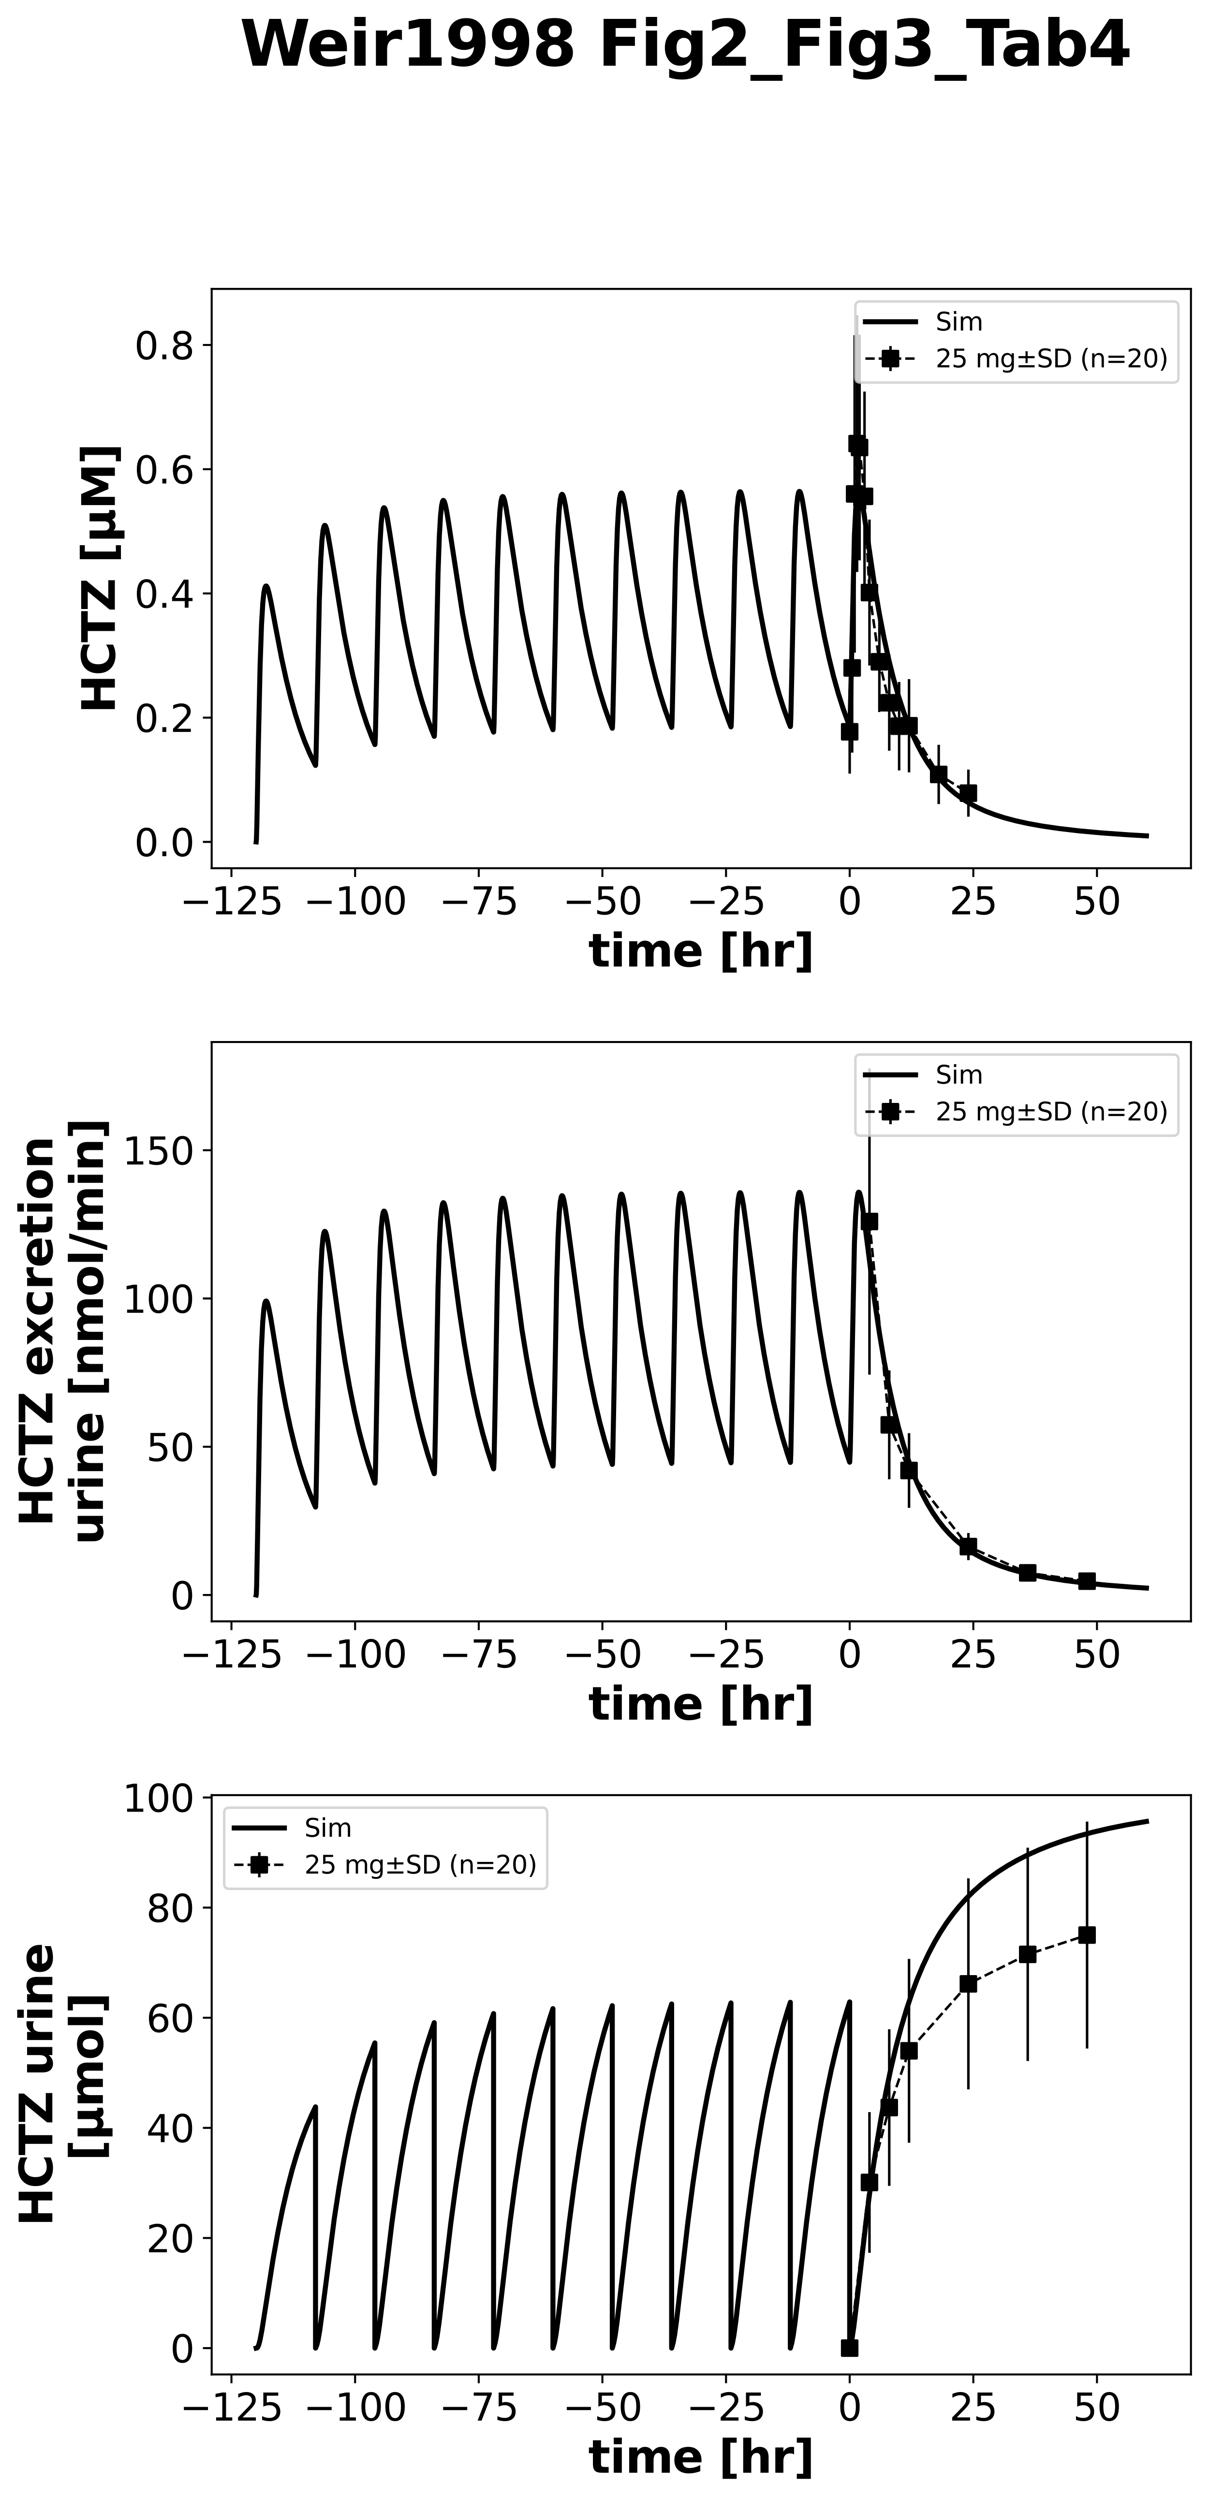 <?xml version="1.0" encoding="utf-8" standalone="no"?>
<!DOCTYPE svg PUBLIC "-//W3C//DTD SVG 1.1//EN"
  "http://www.w3.org/Graphics/SVG/1.1/DTD/svg11.dtd">
<svg xmlns:xlink="http://www.w3.org/1999/xlink" width="482.228pt" height="996.938pt" viewBox="0 0 482.228 996.938" xmlns="http://www.w3.org/2000/svg" version="1.1">
 <defs>
  <style type="text/css">*{stroke-linejoin: round; stroke-linecap: butt}</style>
 </defs>
 <g id="figure_1">
  <g id="patch_1">
   <path d="M -0 996.938 
L 482.228 996.938 
L 482.228 0 
L -0 0 
z
" style="fill: #ffffff"/>
  </g>
  <g id="axes_1">
   <g id="patch_2">
    <path d="M 84.428 346.2 
L 475.028 346.2 
L 475.028 115.2 
L 84.428 115.2 
z
" style="fill: #ffffff"/>
   </g>
   <g id="matplotlib.axis_1">
    <g id="xtick_1">
     <g id="line2d_1">
      <defs>
       <path id="m620bbb3944" d="M 0 0 
L 0 3.5 
" style="stroke: #000000; stroke-width: 0.8"/>
      </defs>
      <g>
       <use xlink:href="#m620bbb3944" x="92.319" y="346.2" style="stroke: #000000; stroke-width: 0.8"/>
      </g>
     </g>
     <g id="text_1">
      <!-- −125 -->
      <g transform="translate(71.718 364.598) scale(0.15 -0.15)">
       <defs>
        <path id="DejaVuSans-2212" d="M 678 2272 
L 4684 2272 
L 4684 1741 
L 678 1741 
L 678 2272 
z
" transform="scale(0.016)"/>
        <path id="DejaVuSans-31" d="M 794 531 
L 1825 531 
L 1825 4091 
L 703 3866 
L 703 4441 
L 1819 4666 
L 2450 4666 
L 2450 531 
L 3481 531 
L 3481 0 
L 794 0 
L 794 531 
z
" transform="scale(0.016)"/>
        <path id="DejaVuSans-32" d="M 1228 531 
L 3431 531 
L 3431 0 
L 469 0 
L 469 531 
Q 828 903 1448 1529 
Q 2069 2156 2228 2338 
Q 2531 2678 2651 2914 
Q 2772 3150 2772 3378 
Q 2772 3750 2511 3984 
Q 2250 4219 1831 4219 
Q 1534 4219 1204 4116 
Q 875 4013 500 3803 
L 500 4441 
Q 881 4594 1212 4672 
Q 1544 4750 1819 4750 
Q 2544 4750 2975 4387 
Q 3406 4025 3406 3419 
Q 3406 3131 3298 2873 
Q 3191 2616 2906 2266 
Q 2828 2175 2409 1742 
Q 1991 1309 1228 531 
z
" transform="scale(0.016)"/>
        <path id="DejaVuSans-35" d="M 691 4666 
L 3169 4666 
L 3169 4134 
L 1269 4134 
L 1269 2991 
Q 1406 3038 1543 3061 
Q 1681 3084 1819 3084 
Q 2600 3084 3056 2656 
Q 3513 2228 3513 1497 
Q 3513 744 3044 326 
Q 2575 -91 1722 -91 
Q 1428 -91 1123 -41 
Q 819 9 494 109 
L 494 744 
Q 775 591 1075 516 
Q 1375 441 1709 441 
Q 2250 441 2565 725 
Q 2881 1009 2881 1497 
Q 2881 1984 2565 2268 
Q 2250 2553 1709 2553 
Q 1456 2553 1204 2497 
Q 953 2441 691 2322 
L 691 4666 
z
" transform="scale(0.016)"/>
       </defs>
       <use xlink:href="#DejaVuSans-2212"/>
       <use xlink:href="#DejaVuSans-31" x="83.789"/>
       <use xlink:href="#DejaVuSans-32" x="147.412"/>
       <use xlink:href="#DejaVuSans-35" x="211.035"/>
      </g>
     </g>
    </g>
    <g id="xtick_2">
     <g id="line2d_2">
      <g>
       <use xlink:href="#m620bbb3944" x="141.637" y="346.2" style="stroke: #000000; stroke-width: 0.8"/>
      </g>
     </g>
     <g id="text_2">
      <!-- −100 -->
      <g transform="translate(121.036 364.598) scale(0.15 -0.15)">
       <defs>
        <path id="DejaVuSans-30" d="M 2034 4250 
Q 1547 4250 1301 3770 
Q 1056 3291 1056 2328 
Q 1056 1369 1301 889 
Q 1547 409 2034 409 
Q 2525 409 2770 889 
Q 3016 1369 3016 2328 
Q 3016 3291 2770 3770 
Q 2525 4250 2034 4250 
z
M 2034 4750 
Q 2819 4750 3233 4129 
Q 3647 3509 3647 2328 
Q 3647 1150 3233 529 
Q 2819 -91 2034 -91 
Q 1250 -91 836 529 
Q 422 1150 422 2328 
Q 422 3509 836 4129 
Q 1250 4750 2034 4750 
z
" transform="scale(0.016)"/>
       </defs>
       <use xlink:href="#DejaVuSans-2212"/>
       <use xlink:href="#DejaVuSans-31" x="83.789"/>
       <use xlink:href="#DejaVuSans-30" x="147.412"/>
       <use xlink:href="#DejaVuSans-30" x="211.035"/>
      </g>
     </g>
    </g>
    <g id="xtick_3">
     <g id="line2d_3">
      <g>
       <use xlink:href="#m620bbb3944" x="190.955" y="346.2" style="stroke: #000000; stroke-width: 0.8"/>
      </g>
     </g>
     <g id="text_3">
      <!-- −75 -->
      <g transform="translate(175.126 364.598) scale(0.15 -0.15)">
       <defs>
        <path id="DejaVuSans-37" d="M 525 4666 
L 3525 4666 
L 3525 4397 
L 1831 0 
L 1172 0 
L 2766 4134 
L 525 4134 
L 525 4666 
z
" transform="scale(0.016)"/>
       </defs>
       <use xlink:href="#DejaVuSans-2212"/>
       <use xlink:href="#DejaVuSans-37" x="83.789"/>
       <use xlink:href="#DejaVuSans-35" x="147.412"/>
      </g>
     </g>
    </g>
    <g id="xtick_4">
     <g id="line2d_4">
      <g>
       <use xlink:href="#m620bbb3944" x="240.273" y="346.2" style="stroke: #000000; stroke-width: 0.8"/>
      </g>
     </g>
     <g id="text_4">
      <!-- −50 -->
      <g transform="translate(224.445 364.598) scale(0.15 -0.15)">
       <use xlink:href="#DejaVuSans-2212"/>
       <use xlink:href="#DejaVuSans-35" x="83.789"/>
       <use xlink:href="#DejaVuSans-30" x="147.412"/>
      </g>
     </g>
    </g>
    <g id="xtick_5">
     <g id="line2d_5">
      <g>
       <use xlink:href="#m620bbb3944" x="289.591" y="346.2" style="stroke: #000000; stroke-width: 0.8"/>
      </g>
     </g>
     <g id="text_5">
      <!-- −25 -->
      <g transform="translate(273.763 364.598) scale(0.15 -0.15)">
       <use xlink:href="#DejaVuSans-2212"/>
       <use xlink:href="#DejaVuSans-32" x="83.789"/>
       <use xlink:href="#DejaVuSans-35" x="147.412"/>
      </g>
     </g>
    </g>
    <g id="xtick_6">
     <g id="line2d_6">
      <g>
       <use xlink:href="#m620bbb3944" x="338.909" y="346.2" style="stroke: #000000; stroke-width: 0.8"/>
      </g>
     </g>
     <g id="text_6">
      <!-- 0 -->
      <g transform="translate(334.138 364.598) scale(0.15 -0.15)">
       <use xlink:href="#DejaVuSans-30"/>
      </g>
     </g>
    </g>
    <g id="xtick_7">
     <g id="line2d_7">
      <g>
       <use xlink:href="#m620bbb3944" x="388.228" y="346.2" style="stroke: #000000; stroke-width: 0.8"/>
      </g>
     </g>
     <g id="text_7">
      <!-- 25 -->
      <g transform="translate(378.684 364.598) scale(0.15 -0.15)">
       <use xlink:href="#DejaVuSans-32"/>
       <use xlink:href="#DejaVuSans-35" x="63.623"/>
      </g>
     </g>
    </g>
    <g id="xtick_8">
     <g id="line2d_8">
      <g>
       <use xlink:href="#m620bbb3944" x="437.546" y="346.2" style="stroke: #000000; stroke-width: 0.8"/>
      </g>
     </g>
     <g id="text_8">
      <!-- 50 -->
      <g transform="translate(428.002 364.598) scale(0.15 -0.15)">
       <use xlink:href="#DejaVuSans-35"/>
       <use xlink:href="#DejaVuSans-30" x="63.623"/>
      </g>
     </g>
    </g>
    <g id="text_9">
     <!-- time [hr] -->
     <g transform="translate(234.653 385.394) scale(0.18 -0.18)">
      <defs>
       <path id="DejaVuSans-Bold-74" d="M 1759 4494 
L 1759 3500 
L 2913 3500 
L 2913 2700 
L 1759 2700 
L 1759 1216 
Q 1759 972 1856 886 
Q 1953 800 2241 800 
L 2816 800 
L 2816 0 
L 1856 0 
Q 1194 0 917 276 
Q 641 553 641 1216 
L 641 2700 
L 84 2700 
L 84 3500 
L 641 3500 
L 641 4494 
L 1759 4494 
z
" transform="scale(0.016)"/>
       <path id="DejaVuSans-Bold-69" d="M 538 3500 
L 1656 3500 
L 1656 0 
L 538 0 
L 538 3500 
z
M 538 4863 
L 1656 4863 
L 1656 3950 
L 538 3950 
L 538 4863 
z
" transform="scale(0.016)"/>
       <path id="DejaVuSans-Bold-6d" d="M 3781 2919 
Q 3994 3244 4286 3414 
Q 4578 3584 4928 3584 
Q 5531 3584 5847 3212 
Q 6163 2841 6163 2131 
L 6163 0 
L 5038 0 
L 5038 1825 
Q 5041 1866 5042 1909 
Q 5044 1953 5044 2034 
Q 5044 2406 4934 2573 
Q 4825 2741 4581 2741 
Q 4263 2741 4089 2478 
Q 3916 2216 3909 1719 
L 3909 0 
L 2784 0 
L 2784 1825 
Q 2784 2406 2684 2573 
Q 2584 2741 2328 2741 
Q 2006 2741 1831 2477 
Q 1656 2213 1656 1722 
L 1656 0 
L 531 0 
L 531 3500 
L 1656 3500 
L 1656 2988 
Q 1863 3284 2130 3434 
Q 2397 3584 2719 3584 
Q 3081 3584 3359 3409 
Q 3638 3234 3781 2919 
z
" transform="scale(0.016)"/>
       <path id="DejaVuSans-Bold-65" d="M 4031 1759 
L 4031 1441 
L 1416 1441 
Q 1456 1047 1700 850 
Q 1944 653 2381 653 
Q 2734 653 3104 758 
Q 3475 863 3866 1075 
L 3866 213 
Q 3469 63 3072 -14 
Q 2675 -91 2278 -91 
Q 1328 -91 801 392 
Q 275 875 275 1747 
Q 275 2603 792 3093 
Q 1309 3584 2216 3584 
Q 3041 3584 3536 3087 
Q 4031 2591 4031 1759 
z
M 2881 2131 
Q 2881 2450 2695 2645 
Q 2509 2841 2209 2841 
Q 1884 2841 1681 2658 
Q 1478 2475 1428 2131 
L 2881 2131 
z
" transform="scale(0.016)"/>
       <path id="DejaVuSans-Bold-20" transform="scale(0.016)"/>
       <path id="DejaVuSans-Bold-5b" d="M 550 4863 
L 2491 4863 
L 2491 4159 
L 1613 4159 
L 1613 -141 
L 2491 -141 
L 2491 -844 
L 550 -844 
L 550 4863 
z
" transform="scale(0.016)"/>
       <path id="DejaVuSans-Bold-68" d="M 4056 2131 
L 4056 0 
L 2931 0 
L 2931 347 
L 2931 1625 
Q 2931 2084 2911 2256 
Q 2891 2428 2841 2509 
Q 2775 2619 2662 2680 
Q 2550 2741 2406 2741 
Q 2056 2741 1856 2470 
Q 1656 2200 1656 1722 
L 1656 0 
L 538 0 
L 538 4863 
L 1656 4863 
L 1656 2988 
Q 1909 3294 2193 3439 
Q 2478 3584 2822 3584 
Q 3428 3584 3742 3212 
Q 4056 2841 4056 2131 
z
" transform="scale(0.016)"/>
       <path id="DejaVuSans-Bold-72" d="M 3138 2547 
Q 2991 2616 2845 2648 
Q 2700 2681 2553 2681 
Q 2122 2681 1889 2404 
Q 1656 2128 1656 1613 
L 1656 0 
L 538 0 
L 538 3500 
L 1656 3500 
L 1656 2925 
Q 1872 3269 2151 3426 
Q 2431 3584 2822 3584 
Q 2878 3584 2943 3579 
Q 3009 3575 3134 3559 
L 3138 2547 
z
" transform="scale(0.016)"/>
       <path id="DejaVuSans-Bold-5d" d="M 2375 -844 
L 434 -844 
L 434 -141 
L 1313 -141 
L 1313 4159 
L 434 4159 
L 434 4863 
L 2375 4863 
L 2375 -844 
z
" transform="scale(0.016)"/>
      </defs>
      <use xlink:href="#DejaVuSans-Bold-74"/>
      <use xlink:href="#DejaVuSans-Bold-69" x="47.803"/>
      <use xlink:href="#DejaVuSans-Bold-6d" x="82.08"/>
      <use xlink:href="#DejaVuSans-Bold-65" x="186.279"/>
      <use xlink:href="#DejaVuSans-Bold-20" x="254.102"/>
      <use xlink:href="#DejaVuSans-Bold-5b" x="288.916"/>
      <use xlink:href="#DejaVuSans-Bold-68" x="334.619"/>
      <use xlink:href="#DejaVuSans-Bold-72" x="405.811"/>
      <use xlink:href="#DejaVuSans-Bold-5d" x="455.127"/>
     </g>
    </g>
   </g>
   <g id="matplotlib.axis_2">
    <g id="ytick_1">
     <g id="line2d_9">
      <defs>
       <path id="md60e49c7b5" d="M 0 0 
L -3.5 0 
" style="stroke: #000000; stroke-width: 0.8"/>
      </defs>
      <g>
       <use xlink:href="#md60e49c7b5" x="84.428" y="335.7" style="stroke: #000000; stroke-width: 0.8"/>
      </g>
     </g>
     <g id="text_10">
      <!-- 0.0 -->
      <g transform="translate(53.573 341.399) scale(0.15 -0.15)">
       <defs>
        <path id="DejaVuSans-2e" d="M 684 794 
L 1344 794 
L 1344 0 
L 684 0 
L 684 794 
z
" transform="scale(0.016)"/>
       </defs>
       <use xlink:href="#DejaVuSans-30"/>
       <use xlink:href="#DejaVuSans-2e" x="63.623"/>
       <use xlink:href="#DejaVuSans-30" x="95.41"/>
      </g>
     </g>
    </g>
    <g id="ytick_2">
     <g id="line2d_10">
      <g>
       <use xlink:href="#md60e49c7b5" x="84.428" y="286.164" style="stroke: #000000; stroke-width: 0.8"/>
      </g>
     </g>
     <g id="text_11">
      <!-- 0.2 -->
      <g transform="translate(53.573 291.863) scale(0.15 -0.15)">
       <use xlink:href="#DejaVuSans-30"/>
       <use xlink:href="#DejaVuSans-2e" x="63.623"/>
       <use xlink:href="#DejaVuSans-32" x="95.41"/>
      </g>
     </g>
    </g>
    <g id="ytick_3">
     <g id="line2d_11">
      <g>
       <use xlink:href="#md60e49c7b5" x="84.428" y="236.628" style="stroke: #000000; stroke-width: 0.8"/>
      </g>
     </g>
     <g id="text_12">
      <!-- 0.4 -->
      <g transform="translate(53.573 242.327) scale(0.15 -0.15)">
       <defs>
        <path id="DejaVuSans-34" d="M 2419 4116 
L 825 1625 
L 2419 1625 
L 2419 4116 
z
M 2253 4666 
L 3047 4666 
L 3047 1625 
L 3713 1625 
L 3713 1100 
L 3047 1100 
L 3047 0 
L 2419 0 
L 2419 1100 
L 313 1100 
L 313 1709 
L 2253 4666 
z
" transform="scale(0.016)"/>
       </defs>
       <use xlink:href="#DejaVuSans-30"/>
       <use xlink:href="#DejaVuSans-2e" x="63.623"/>
       <use xlink:href="#DejaVuSans-34" x="95.41"/>
      </g>
     </g>
    </g>
    <g id="ytick_4">
     <g id="line2d_12">
      <g>
       <use xlink:href="#md60e49c7b5" x="84.428" y="187.092" style="stroke: #000000; stroke-width: 0.8"/>
      </g>
     </g>
     <g id="text_13">
      <!-- 0.6 -->
      <g transform="translate(53.573 192.791) scale(0.15 -0.15)">
       <defs>
        <path id="DejaVuSans-36" d="M 2113 2584 
Q 1688 2584 1439 2293 
Q 1191 2003 1191 1497 
Q 1191 994 1439 701 
Q 1688 409 2113 409 
Q 2538 409 2786 701 
Q 3034 994 3034 1497 
Q 3034 2003 2786 2293 
Q 2538 2584 2113 2584 
z
M 3366 4563 
L 3366 3988 
Q 3128 4100 2886 4159 
Q 2644 4219 2406 4219 
Q 1781 4219 1451 3797 
Q 1122 3375 1075 2522 
Q 1259 2794 1537 2939 
Q 1816 3084 2150 3084 
Q 2853 3084 3261 2657 
Q 3669 2231 3669 1497 
Q 3669 778 3244 343 
Q 2819 -91 2113 -91 
Q 1303 -91 875 529 
Q 447 1150 447 2328 
Q 447 3434 972 4092 
Q 1497 4750 2381 4750 
Q 2619 4750 2861 4703 
Q 3103 4656 3366 4563 
z
" transform="scale(0.016)"/>
       </defs>
       <use xlink:href="#DejaVuSans-30"/>
       <use xlink:href="#DejaVuSans-2e" x="63.623"/>
       <use xlink:href="#DejaVuSans-36" x="95.41"/>
      </g>
     </g>
    </g>
    <g id="ytick_5">
     <g id="line2d_13">
      <g>
       <use xlink:href="#md60e49c7b5" x="84.428" y="137.556" style="stroke: #000000; stroke-width: 0.8"/>
      </g>
     </g>
     <g id="text_14">
      <!-- 0.8 -->
      <g transform="translate(53.573 143.255) scale(0.15 -0.15)">
       <defs>
        <path id="DejaVuSans-38" d="M 2034 2216 
Q 1584 2216 1326 1975 
Q 1069 1734 1069 1313 
Q 1069 891 1326 650 
Q 1584 409 2034 409 
Q 2484 409 2743 651 
Q 3003 894 3003 1313 
Q 3003 1734 2745 1975 
Q 2488 2216 2034 2216 
z
M 1403 2484 
Q 997 2584 770 2862 
Q 544 3141 544 3541 
Q 544 4100 942 4425 
Q 1341 4750 2034 4750 
Q 2731 4750 3128 4425 
Q 3525 4100 3525 3541 
Q 3525 3141 3298 2862 
Q 3072 2584 2669 2484 
Q 3125 2378 3379 2068 
Q 3634 1759 3634 1313 
Q 3634 634 3220 271 
Q 2806 -91 2034 -91 
Q 1263 -91 848 271 
Q 434 634 434 1313 
Q 434 1759 690 2068 
Q 947 2378 1403 2484 
z
M 1172 3481 
Q 1172 3119 1398 2916 
Q 1625 2713 2034 2713 
Q 2441 2713 2670 2916 
Q 2900 3119 2900 3481 
Q 2900 3844 2670 4047 
Q 2441 4250 2034 4250 
Q 1625 4250 1398 4047 
Q 1172 3844 1172 3481 
z
" transform="scale(0.016)"/>
       </defs>
       <use xlink:href="#DejaVuSans-30"/>
       <use xlink:href="#DejaVuSans-2e" x="63.623"/>
       <use xlink:href="#DejaVuSans-38" x="95.41"/>
      </g>
     </g>
    </g>
    <g id="text_15">
     <!-- HCTZ [µM] -->
     <g transform="translate(45.81 284.441) rotate(-90) scale(0.18 -0.18)">
      <defs>
       <path id="DejaVuSans-Bold-48" d="M 588 4666 
L 1791 4666 
L 1791 2888 
L 3566 2888 
L 3566 4666 
L 4769 4666 
L 4769 0 
L 3566 0 
L 3566 1978 
L 1791 1978 
L 1791 0 
L 588 0 
L 588 4666 
z
" transform="scale(0.016)"/>
       <path id="DejaVuSans-Bold-43" d="M 4288 256 
Q 3956 84 3597 -3 
Q 3238 -91 2847 -91 
Q 1681 -91 1000 561 
Q 319 1213 319 2328 
Q 319 3447 1000 4098 
Q 1681 4750 2847 4750 
Q 3238 4750 3597 4662 
Q 3956 4575 4288 4403 
L 4288 3438 
Q 3953 3666 3628 3772 
Q 3303 3878 2944 3878 
Q 2300 3878 1931 3465 
Q 1563 3053 1563 2328 
Q 1563 1606 1931 1193 
Q 2300 781 2944 781 
Q 3303 781 3628 887 
Q 3953 994 4288 1222 
L 4288 256 
z
" transform="scale(0.016)"/>
       <path id="DejaVuSans-Bold-54" d="M 31 4666 
L 4331 4666 
L 4331 3756 
L 2784 3756 
L 2784 0 
L 1581 0 
L 1581 3756 
L 31 3756 
L 31 4666 
z
" transform="scale(0.016)"/>
       <path id="DejaVuSans-Bold-5a" d="M 359 4666 
L 4281 4666 
L 4281 3938 
L 1778 909 
L 4353 909 
L 4353 0 
L 288 0 
L 288 728 
L 2791 3756 
L 359 3756 
L 359 4666 
z
" transform="scale(0.016)"/>
       <path id="DejaVuSans-Bold-b5" d="M 544 -1338 
L 544 3500 
L 1672 3500 
L 1672 1466 
Q 1672 1103 1828 926 
Q 1984 750 2303 750 
Q 2625 750 2781 926 
Q 2938 1103 2938 1466 
L 2938 3500 
L 4063 3500 
L 4063 1159 
Q 4063 938 4114 850 
Q 4166 763 4288 763 
Q 4344 763 4395 778 
Q 4447 794 4506 831 
L 4506 50 
Q 4341 -22 4195 -56 
Q 4050 -91 3909 -91 
Q 3631 -91 3454 26 
Q 3278 144 3169 403 
Q 3022 156 2811 32 
Q 2600 -91 2322 -91 
Q 2091 -91 1928 -17 
Q 1766 56 1672 206 
L 1672 -1338 
L 544 -1338 
z
" transform="scale(0.016)"/>
       <path id="DejaVuSans-Bold-4d" d="M 588 4666 
L 2119 4666 
L 3181 2169 
L 4250 4666 
L 5778 4666 
L 5778 0 
L 4641 0 
L 4641 3413 
L 3566 897 
L 2803 897 
L 1728 3413 
L 1728 0 
L 588 0 
L 588 4666 
z
" transform="scale(0.016)"/>
      </defs>
      <use xlink:href="#DejaVuSans-Bold-48"/>
      <use xlink:href="#DejaVuSans-Bold-43" x="83.691"/>
      <use xlink:href="#DejaVuSans-Bold-54" x="157.08"/>
      <use xlink:href="#DejaVuSans-Bold-5a" x="225.293"/>
      <use xlink:href="#DejaVuSans-Bold-20" x="297.803"/>
      <use xlink:href="#DejaVuSans-Bold-5b" x="332.617"/>
      <use xlink:href="#DejaVuSans-Bold-b5" x="378.32"/>
      <use xlink:href="#DejaVuSans-Bold-4d" x="451.904"/>
      <use xlink:href="#DejaVuSans-Bold-5d" x="551.416"/>
     </g>
    </g>
   </g>
   <g id="LineCollection_1">
    <path d="M 338.909 308.473 
L 338.909 275.119 
" clip-path="url(#p6a97142109)" style="fill: none; stroke: #000000"/>
    <path d="M 339.896 300.104 
L 339.896 232.561 
" clip-path="url(#p6a97142109)" style="fill: none; stroke: #000000"/>
    <path d="M 340.882 260.24 
L 340.882 133.659 
" clip-path="url(#p6a97142109)" style="fill: none; stroke: #000000"/>
    <path d="M 341.869 228.059 
L 341.869 125.7 
" clip-path="url(#p6a97142109)" style="fill: none; stroke: #000000"/>
    <path d="M 342.855 223.43 
L 342.855 133.451 
" clip-path="url(#p6a97142109)" style="fill: none; stroke: #000000"/>
    <path d="M 344.828 239.705 
L 344.828 156.134 
" clip-path="url(#p6a97142109)" style="fill: none; stroke: #000000"/>
    <path d="M 346.8 265.371 
L 346.8 207.195 
" clip-path="url(#p6a97142109)" style="fill: none; stroke: #000000"/>
    <path d="M 350.746 283.921 
L 350.746 243.839 
" clip-path="url(#p6a97142109)" style="fill: none; stroke: #000000"/>
    <path d="M 354.691 299.339 
L 354.691 261.097 
" clip-path="url(#p6a97142109)" style="fill: none; stroke: #000000"/>
    <path d="M 358.637 307.203 
L 358.637 271.931 
" clip-path="url(#p6a97142109)" style="fill: none; stroke: #000000"/>
    <path d="M 362.582 307.976 
L 362.582 270.795 
" clip-path="url(#p6a97142109)" style="fill: none; stroke: #000000"/>
    <path d="M 374.419 320.626 
L 374.419 296.982 
" clip-path="url(#p6a97142109)" style="fill: none; stroke: #000000"/>
    <path d="M 386.255 325.654 
L 386.255 306.883 
" clip-path="url(#p6a97142109)" style="fill: none; stroke: #000000"/>
   </g>
   <g id="line2d_14">
    <path d="M 102.182 335.7 
L 102.277 334.71 
L 102.466 328.399 
L 103.082 295.389 
L 103.745 265.398 
L 104.313 249.106 
L 104.834 240.306 
L 105.26 236.258 
L 105.638 234.376 
L 105.97 233.711 
L 106.207 233.668 
L 106.443 233.912 
L 106.775 234.637 
L 107.295 236.431 
L 108.1 240.152 
L 109.899 249.874 
L 112.267 262.229 
L 114.161 270.935 
L 116.007 278.395 
L 117.854 284.942 
L 119.7 290.684 
L 121.546 295.721 
L 123.44 300.249 
L 125.334 304.211 
L 125.855 305.212 
L 125.855 305.212 
L 125.902 305.045 
L 126.044 301.979 
L 126.376 286.898 
L 127.37 239.359 
L 127.938 223.338 
L 128.412 215.481 
L 128.838 211.552 
L 129.216 209.887 
L 129.5 209.486 
L 129.69 209.537 
L 129.927 209.896 
L 130.305 211.01 
L 130.874 213.562 
L 131.773 218.818 
L 137.17 252.337 
L 139.017 261.661 
L 140.863 269.859 
L 142.71 277.061 
L 144.556 283.389 
L 146.403 288.954 
L 148.297 293.969 
L 149.528 296.894 
L 149.528 296.894 
L 149.575 296.746 
L 149.717 293.735 
L 150.048 278.782 
L 151.043 231.608 
L 151.563 216.803 
L 152.037 208.676 
L 152.463 204.603 
L 152.842 202.874 
L 153.126 202.456 
L 153.315 202.508 
L 153.552 202.879 
L 153.931 204.033 
L 154.499 206.679 
L 155.398 212.134 
L 160.843 247.233 
L 162.69 256.91 
L 164.536 265.428 
L 166.383 272.919 
L 168.229 279.511 
L 170.123 285.456 
L 172.017 290.677 
L 173.2 293.616 
L 173.2 293.616 
L 173.248 293.473 
L 173.39 290.477 
L 173.721 275.558 
L 174.715 228.485 
L 175.236 213.732 
L 175.71 205.65 
L 176.136 201.617 
L 176.515 199.923 
L 176.799 199.531 
L 176.988 199.601 
L 177.225 199.992 
L 177.603 201.18 
L 178.172 203.875 
L 179.071 209.405 
L 184.469 244.635 
L 186.315 254.461 
L 188.162 263.115 
L 190.008 270.733 
L 191.854 277.442 
L 193.748 283.497 
L 195.642 288.821 
L 196.873 291.935 
L 196.873 291.935 
L 196.92 291.794 
L 197.062 288.804 
L 197.394 273.899 
L 198.388 226.867 
L 198.909 212.134 
L 199.382 204.071 
L 199.808 200.054 
L 200.187 198.375 
L 200.471 197.994 
L 200.661 198.07 
L 200.897 198.471 
L 201.276 199.672 
L 201.844 202.388 
L 202.744 207.949 
L 208.141 243.355 
L 209.988 253.235 
L 211.834 261.94 
L 213.681 269.607 
L 215.575 276.524 
L 217.468 282.605 
L 219.362 287.955 
L 220.546 290.97 
L 220.546 290.97 
L 220.593 290.831 
L 220.735 287.843 
L 221.067 272.946 
L 222.061 225.934 
L 222.582 211.212 
L 223.055 203.159 
L 223.481 199.151 
L 223.86 197.479 
L 224.144 197.103 
L 224.333 197.183 
L 224.57 197.589 
L 224.949 198.797 
L 225.517 201.524 
L 226.417 207.102 
L 231.814 242.603 
L 233.66 252.512 
L 235.507 261.246 
L 237.353 268.94 
L 239.247 275.884 
L 241.141 281.99 
L 243.035 287.365 
L 244.219 290.395 
L 244.219 290.395 
L 244.266 290.256 
L 244.408 287.271 
L 244.739 272.377 
L 245.734 225.378 
L 246.254 210.662 
L 246.728 202.614 
L 247.154 198.611 
L 247.533 196.943 
L 247.769 196.589 
L 247.959 196.611 
L 248.196 196.955 
L 248.527 197.916 
L 249.048 200.245 
L 249.853 205.031 
L 251.652 217.491 
L 254.019 233.344 
L 255.913 244.553 
L 257.759 254.197 
L 259.606 262.695 
L 261.452 270.184 
L 263.346 276.945 
L 265.24 282.893 
L 267.134 288.132 
L 267.891 290.049 
L 267.939 289.91 
L 268.081 286.926 
L 268.412 272.034 
L 269.406 225.042 
L 269.927 210.33 
L 270.401 202.285 
L 270.827 198.285 
L 271.205 196.62 
L 271.442 196.267 
L 271.632 196.291 
L 271.868 196.637 
L 272.2 197.599 
L 272.72 199.932 
L 273.525 204.724 
L 275.324 217.195 
L 277.692 233.062 
L 279.586 244.283 
L 281.432 253.937 
L 283.279 262.445 
L 285.125 269.943 
L 287.019 276.714 
L 288.913 282.672 
L 290.806 287.919 
L 291.564 289.839 
L 291.611 289.7 
L 291.753 286.717 
L 292.085 271.827 
L 293.079 224.839 
L 293.6 210.129 
L 294.073 202.087 
L 294.499 198.088 
L 294.878 196.425 
L 295.115 196.073 
L 295.304 196.097 
L 295.541 196.444 
L 295.872 197.408 
L 296.393 199.743 
L 297.198 204.538 
L 298.997 217.016 
L 301.364 232.892 
L 303.258 244.119 
L 305.105 253.78 
L 306.951 262.294 
L 308.798 269.798 
L 310.692 276.575 
L 312.585 282.537 
L 314.479 287.79 
L 315.237 289.712 
L 315.284 289.574 
L 315.426 286.59 
L 315.758 271.701 
L 316.752 224.716 
L 317.273 210.008 
L 317.746 201.966 
L 318.172 197.969 
L 318.551 196.307 
L 318.788 195.955 
L 318.977 195.98 
L 319.214 196.328 
L 319.545 197.292 
L 320.066 199.628 
L 320.871 204.425 
L 322.67 216.907 
L 325.037 232.789 
L 326.931 244.02 
L 328.778 253.684 
L 330.624 262.203 
L 332.47 269.71 
L 334.364 276.49 
L 336.258 282.456 
L 338.152 287.712 
L 338.909 289.636 
L 338.909 289.636 
L 339.146 284.887 
L 340.803 213.269 
L 341.277 203.855 
L 341.75 198.567 
L 342.224 196.235 
L 342.46 195.884 
L 342.697 195.952 
L 342.934 196.364 
L 343.407 197.974 
L 344.117 201.687 
L 345.301 209.502 
L 348.852 233.617 
L 350.746 244.748 
L 352.64 254.551 
L 354.533 263.164 
L 356.427 270.73 
L 358.321 277.383 
L 360.215 283.239 
L 362.109 288.397 
L 364.003 292.949 
L 365.896 296.969 
L 367.79 300.524 
L 369.921 304.042 
L 372.051 307.118 
L 374.182 309.813 
L 376.549 312.425 
L 378.916 314.693 
L 381.284 316.668 
L 383.888 318.555 
L 386.728 320.326 
L 389.806 321.965 
L 393.12 323.463 
L 396.671 324.819 
L 400.695 326.109 
L 405.193 327.306 
L 410.164 328.397 
L 415.846 329.418 
L 422.474 330.382 
L 430.286 331.29 
L 439.519 332.134 
L 450.408 332.902 
L 457.273 333.292 
L 457.273 333.292 
" clip-path="url(#p6a97142109)" style="fill: none; stroke: #000000; stroke-width: 2; stroke-linecap: square"/>
   </g>
   <g id="line2d_15">
    <path d="M 338.909 291.796 
L 339.896 266.333 
L 340.882 196.949 
L 341.869 176.879 
L 342.855 178.44 
L 344.828 197.919 
L 346.8 236.283 
L 350.746 263.88 
L 354.691 280.218 
L 358.637 289.567 
L 362.582 289.386 
L 374.419 308.804 
L 386.255 316.269 
" clip-path="url(#p6a97142109)" style="fill: none; stroke-dasharray: 3.7,1.6; stroke-dashoffset: 0; stroke: #000000"/>
    <defs>
     <path id="m80b6c466f3" d="M -3 3 
L 3 3 
L 3 -3 
L -3 -3 
z
" style="stroke: #000000; stroke-linejoin: miter"/>
    </defs>
    <g clip-path="url(#p6a97142109)">
     <use xlink:href="#m80b6c466f3" x="338.909" y="291.796" style="stroke: #000000; stroke-linejoin: miter"/>
     <use xlink:href="#m80b6c466f3" x="339.896" y="266.333" style="stroke: #000000; stroke-linejoin: miter"/>
     <use xlink:href="#m80b6c466f3" x="340.882" y="196.949" style="stroke: #000000; stroke-linejoin: miter"/>
     <use xlink:href="#m80b6c466f3" x="341.869" y="176.879" style="stroke: #000000; stroke-linejoin: miter"/>
     <use xlink:href="#m80b6c466f3" x="342.855" y="178.44" style="stroke: #000000; stroke-linejoin: miter"/>
     <use xlink:href="#m80b6c466f3" x="344.828" y="197.919" style="stroke: #000000; stroke-linejoin: miter"/>
     <use xlink:href="#m80b6c466f3" x="346.8" y="236.283" style="stroke: #000000; stroke-linejoin: miter"/>
     <use xlink:href="#m80b6c466f3" x="350.746" y="263.88" style="stroke: #000000; stroke-linejoin: miter"/>
     <use xlink:href="#m80b6c466f3" x="354.691" y="280.218" style="stroke: #000000; stroke-linejoin: miter"/>
     <use xlink:href="#m80b6c466f3" x="358.637" y="289.567" style="stroke: #000000; stroke-linejoin: miter"/>
     <use xlink:href="#m80b6c466f3" x="362.582" y="289.386" style="stroke: #000000; stroke-linejoin: miter"/>
     <use xlink:href="#m80b6c466f3" x="374.419" y="308.804" style="stroke: #000000; stroke-linejoin: miter"/>
     <use xlink:href="#m80b6c466f3" x="386.255" y="316.269" style="stroke: #000000; stroke-linejoin: miter"/>
    </g>
   </g>
   <g id="patch_3">
    <path d="M 84.428 346.2 
L 84.428 115.2 
" style="fill: none; stroke: #000000; stroke-width: 0.8; stroke-linejoin: miter; stroke-linecap: square"/>
   </g>
   <g id="patch_4">
    <path d="M 475.028 346.2 
L 475.028 115.2 
" style="fill: none; stroke: #000000; stroke-width: 0.8; stroke-linejoin: miter; stroke-linecap: square"/>
   </g>
   <g id="patch_5">
    <path d="M 84.428 346.2 
L 475.028 346.2 
" style="fill: none; stroke: #000000; stroke-width: 0.8; stroke-linejoin: miter; stroke-linecap: square"/>
   </g>
   <g id="patch_6">
    <path d="M 84.428 115.2 
L 475.028 115.2 
" style="fill: none; stroke: #000000; stroke-width: 0.8; stroke-linejoin: miter; stroke-linecap: square"/>
   </g>
   <g id="legend_1">
    <g id="patch_7">
     <path d="M 343.184 152.556 
L 468.028 152.556 
Q 470.028 152.556 470.028 150.556 
L 470.028 122.2 
Q 470.028 120.2 468.028 120.2 
L 343.184 120.2 
Q 341.184 120.2 341.184 122.2 
L 341.184 150.556 
Q 341.184 152.556 343.184 152.556 
z
" style="fill: #ffffff; opacity: 0.8; stroke: #cccccc; stroke-linejoin: miter"/>
    </g>
    <g id="line2d_16">
     <path d="M 345.184 128.298 
L 365.184 128.298 
" style="fill: none; stroke: #000000; stroke-width: 2; stroke-linecap: square"/>
    </g>
    <g id="line2d_17"/>
    <g id="text_16">
     <!-- Sim -->
     <g transform="translate(373.184 131.798) scale(0.1 -0.1)">
      <defs>
       <path id="DejaVuSans-53" d="M 3425 4513 
L 3425 3897 
Q 3066 4069 2747 4153 
Q 2428 4238 2131 4238 
Q 1616 4238 1336 4038 
Q 1056 3838 1056 3469 
Q 1056 3159 1242 3001 
Q 1428 2844 1947 2747 
L 2328 2669 
Q 3034 2534 3370 2195 
Q 3706 1856 3706 1288 
Q 3706 609 3251 259 
Q 2797 -91 1919 -91 
Q 1588 -91 1214 -16 
Q 841 59 441 206 
L 441 856 
Q 825 641 1194 531 
Q 1563 422 1919 422 
Q 2459 422 2753 634 
Q 3047 847 3047 1241 
Q 3047 1584 2836 1778 
Q 2625 1972 2144 2069 
L 1759 2144 
Q 1053 2284 737 2584 
Q 422 2884 422 3419 
Q 422 4038 858 4394 
Q 1294 4750 2059 4750 
Q 2388 4750 2728 4690 
Q 3069 4631 3425 4513 
z
" transform="scale(0.016)"/>
       <path id="DejaVuSans-69" d="M 603 3500 
L 1178 3500 
L 1178 0 
L 603 0 
L 603 3500 
z
M 603 4863 
L 1178 4863 
L 1178 4134 
L 603 4134 
L 603 4863 
z
" transform="scale(0.016)"/>
       <path id="DejaVuSans-6d" d="M 3328 2828 
Q 3544 3216 3844 3400 
Q 4144 3584 4550 3584 
Q 5097 3584 5394 3201 
Q 5691 2819 5691 2113 
L 5691 0 
L 5113 0 
L 5113 2094 
Q 5113 2597 4934 2840 
Q 4756 3084 4391 3084 
Q 3944 3084 3684 2787 
Q 3425 2491 3425 1978 
L 3425 0 
L 2847 0 
L 2847 2094 
Q 2847 2600 2669 2842 
Q 2491 3084 2119 3084 
Q 1678 3084 1418 2786 
Q 1159 2488 1159 1978 
L 1159 0 
L 581 0 
L 581 3500 
L 1159 3500 
L 1159 2956 
Q 1356 3278 1631 3431 
Q 1906 3584 2284 3584 
Q 2666 3584 2933 3390 
Q 3200 3197 3328 2828 
z
" transform="scale(0.016)"/>
      </defs>
      <use xlink:href="#DejaVuSans-53"/>
      <use xlink:href="#DejaVuSans-69" x="63.477"/>
      <use xlink:href="#DejaVuSans-6d" x="91.26"/>
     </g>
    </g>
    <g id="LineCollection_2">
     <path d="M 355.184 147.977 
L 355.184 137.977 
" style="fill: none; stroke: #000000"/>
    </g>
    <g id="line2d_18">
     <path d="M 345.184 142.977 
L 365.184 142.977 
" style="fill: none; stroke-dasharray: 3.7,1.6; stroke-dashoffset: 0; stroke: #000000"/>
    </g>
    <g id="line2d_19">
     <g>
      <use xlink:href="#m80b6c466f3" x="355.184" y="142.977" style="stroke: #000000; stroke-linejoin: miter"/>
     </g>
    </g>
    <g id="text_17">
     <!-- 25 mg±SD (n=20) -->
     <g transform="translate(373.184 146.477) scale(0.1 -0.1)">
      <defs>
       <path id="DejaVuSans-20" transform="scale(0.016)"/>
       <path id="DejaVuSans-67" d="M 2906 1791 
Q 2906 2416 2648 2759 
Q 2391 3103 1925 3103 
Q 1463 3103 1205 2759 
Q 947 2416 947 1791 
Q 947 1169 1205 825 
Q 1463 481 1925 481 
Q 2391 481 2648 825 
Q 2906 1169 2906 1791 
z
M 3481 434 
Q 3481 -459 3084 -895 
Q 2688 -1331 1869 -1331 
Q 1566 -1331 1297 -1286 
Q 1028 -1241 775 -1147 
L 775 -588 
Q 1028 -725 1275 -790 
Q 1522 -856 1778 -856 
Q 2344 -856 2625 -561 
Q 2906 -266 2906 331 
L 2906 616 
Q 2728 306 2450 153 
Q 2172 0 1784 0 
Q 1141 0 747 490 
Q 353 981 353 1791 
Q 353 2603 747 3093 
Q 1141 3584 1784 3584 
Q 2172 3584 2450 3431 
Q 2728 3278 2906 2969 
L 2906 3500 
L 3481 3500 
L 3481 434 
z
" transform="scale(0.016)"/>
       <path id="DejaVuSans-b1" d="M 2944 4013 
L 2944 2803 
L 4684 2803 
L 4684 2272 
L 2944 2272 
L 2944 1063 
L 2419 1063 
L 2419 2272 
L 678 2272 
L 678 2803 
L 2419 2803 
L 2419 4013 
L 2944 4013 
z
M 678 531 
L 4684 531 
L 4684 0 
L 678 0 
L 678 531 
z
" transform="scale(0.016)"/>
       <path id="DejaVuSans-44" d="M 1259 4147 
L 1259 519 
L 2022 519 
Q 2988 519 3436 956 
Q 3884 1394 3884 2338 
Q 3884 3275 3436 3711 
Q 2988 4147 2022 4147 
L 1259 4147 
z
M 628 4666 
L 1925 4666 
Q 3281 4666 3915 4102 
Q 4550 3538 4550 2338 
Q 4550 1131 3912 565 
Q 3275 0 1925 0 
L 628 0 
L 628 4666 
z
" transform="scale(0.016)"/>
       <path id="DejaVuSans-28" d="M 1984 4856 
Q 1566 4138 1362 3434 
Q 1159 2731 1159 2009 
Q 1159 1288 1364 580 
Q 1569 -128 1984 -844 
L 1484 -844 
Q 1016 -109 783 600 
Q 550 1309 550 2009 
Q 550 2706 781 3412 
Q 1013 4119 1484 4856 
L 1984 4856 
z
" transform="scale(0.016)"/>
       <path id="DejaVuSans-6e" d="M 3513 2113 
L 3513 0 
L 2938 0 
L 2938 2094 
Q 2938 2591 2744 2837 
Q 2550 3084 2163 3084 
Q 1697 3084 1428 2787 
Q 1159 2491 1159 1978 
L 1159 0 
L 581 0 
L 581 3500 
L 1159 3500 
L 1159 2956 
Q 1366 3272 1645 3428 
Q 1925 3584 2291 3584 
Q 2894 3584 3203 3211 
Q 3513 2838 3513 2113 
z
" transform="scale(0.016)"/>
       <path id="DejaVuSans-3d" d="M 678 2906 
L 4684 2906 
L 4684 2381 
L 678 2381 
L 678 2906 
z
M 678 1631 
L 4684 1631 
L 4684 1100 
L 678 1100 
L 678 1631 
z
" transform="scale(0.016)"/>
       <path id="DejaVuSans-29" d="M 513 4856 
L 1013 4856 
Q 1481 4119 1714 3412 
Q 1947 2706 1947 2009 
Q 1947 1309 1714 600 
Q 1481 -109 1013 -844 
L 513 -844 
Q 928 -128 1133 580 
Q 1338 1288 1338 2009 
Q 1338 2731 1133 3434 
Q 928 4138 513 4856 
z
" transform="scale(0.016)"/>
      </defs>
      <use xlink:href="#DejaVuSans-32"/>
      <use xlink:href="#DejaVuSans-35" x="63.623"/>
      <use xlink:href="#DejaVuSans-20" x="127.246"/>
      <use xlink:href="#DejaVuSans-6d" x="159.033"/>
      <use xlink:href="#DejaVuSans-67" x="256.445"/>
      <use xlink:href="#DejaVuSans-b1" x="319.922"/>
      <use xlink:href="#DejaVuSans-53" x="403.711"/>
      <use xlink:href="#DejaVuSans-44" x="467.188"/>
      <use xlink:href="#DejaVuSans-20" x="544.189"/>
      <use xlink:href="#DejaVuSans-28" x="575.977"/>
      <use xlink:href="#DejaVuSans-6e" x="614.99"/>
      <use xlink:href="#DejaVuSans-3d" x="678.369"/>
      <use xlink:href="#DejaVuSans-32" x="762.158"/>
      <use xlink:href="#DejaVuSans-30" x="825.781"/>
      <use xlink:href="#DejaVuSans-29" x="889.404"/>
     </g>
    </g>
   </g>
  </g>
  <g id="axes_2">
   <g id="patch_8">
    <path d="M 84.428 646.5 
L 475.028 646.5 
L 475.028 415.5 
L 84.428 415.5 
z
" style="fill: #ffffff"/>
   </g>
   <g id="matplotlib.axis_3">
    <g id="xtick_9">
     <g id="line2d_20">
      <g>
       <use xlink:href="#m620bbb3944" x="92.319" y="646.5" style="stroke: #000000; stroke-width: 0.8"/>
      </g>
     </g>
     <g id="text_18">
      <!-- −125 -->
      <g transform="translate(71.718 664.898) scale(0.15 -0.15)">
       <use xlink:href="#DejaVuSans-2212"/>
       <use xlink:href="#DejaVuSans-31" x="83.789"/>
       <use xlink:href="#DejaVuSans-32" x="147.412"/>
       <use xlink:href="#DejaVuSans-35" x="211.035"/>
      </g>
     </g>
    </g>
    <g id="xtick_10">
     <g id="line2d_21">
      <g>
       <use xlink:href="#m620bbb3944" x="141.637" y="646.5" style="stroke: #000000; stroke-width: 0.8"/>
      </g>
     </g>
     <g id="text_19">
      <!-- −100 -->
      <g transform="translate(121.036 664.898) scale(0.15 -0.15)">
       <use xlink:href="#DejaVuSans-2212"/>
       <use xlink:href="#DejaVuSans-31" x="83.789"/>
       <use xlink:href="#DejaVuSans-30" x="147.412"/>
       <use xlink:href="#DejaVuSans-30" x="211.035"/>
      </g>
     </g>
    </g>
    <g id="xtick_11">
     <g id="line2d_22">
      <g>
       <use xlink:href="#m620bbb3944" x="190.955" y="646.5" style="stroke: #000000; stroke-width: 0.8"/>
      </g>
     </g>
     <g id="text_20">
      <!-- −75 -->
      <g transform="translate(175.126 664.898) scale(0.15 -0.15)">
       <use xlink:href="#DejaVuSans-2212"/>
       <use xlink:href="#DejaVuSans-37" x="83.789"/>
       <use xlink:href="#DejaVuSans-35" x="147.412"/>
      </g>
     </g>
    </g>
    <g id="xtick_12">
     <g id="line2d_23">
      <g>
       <use xlink:href="#m620bbb3944" x="240.273" y="646.5" style="stroke: #000000; stroke-width: 0.8"/>
      </g>
     </g>
     <g id="text_21">
      <!-- −50 -->
      <g transform="translate(224.445 664.898) scale(0.15 -0.15)">
       <use xlink:href="#DejaVuSans-2212"/>
       <use xlink:href="#DejaVuSans-35" x="83.789"/>
       <use xlink:href="#DejaVuSans-30" x="147.412"/>
      </g>
     </g>
    </g>
    <g id="xtick_13">
     <g id="line2d_24">
      <g>
       <use xlink:href="#m620bbb3944" x="289.591" y="646.5" style="stroke: #000000; stroke-width: 0.8"/>
      </g>
     </g>
     <g id="text_22">
      <!-- −25 -->
      <g transform="translate(273.763 664.898) scale(0.15 -0.15)">
       <use xlink:href="#DejaVuSans-2212"/>
       <use xlink:href="#DejaVuSans-32" x="83.789"/>
       <use xlink:href="#DejaVuSans-35" x="147.412"/>
      </g>
     </g>
    </g>
    <g id="xtick_14">
     <g id="line2d_25">
      <g>
       <use xlink:href="#m620bbb3944" x="338.909" y="646.5" style="stroke: #000000; stroke-width: 0.8"/>
      </g>
     </g>
     <g id="text_23">
      <!-- 0 -->
      <g transform="translate(334.138 664.898) scale(0.15 -0.15)">
       <use xlink:href="#DejaVuSans-30"/>
      </g>
     </g>
    </g>
    <g id="xtick_15">
     <g id="line2d_26">
      <g>
       <use xlink:href="#m620bbb3944" x="388.228" y="646.5" style="stroke: #000000; stroke-width: 0.8"/>
      </g>
     </g>
     <g id="text_24">
      <!-- 25 -->
      <g transform="translate(378.684 664.898) scale(0.15 -0.15)">
       <use xlink:href="#DejaVuSans-32"/>
       <use xlink:href="#DejaVuSans-35" x="63.623"/>
      </g>
     </g>
    </g>
    <g id="xtick_16">
     <g id="line2d_27">
      <g>
       <use xlink:href="#m620bbb3944" x="437.546" y="646.5" style="stroke: #000000; stroke-width: 0.8"/>
      </g>
     </g>
     <g id="text_25">
      <!-- 50 -->
      <g transform="translate(428.002 664.898) scale(0.15 -0.15)">
       <use xlink:href="#DejaVuSans-35"/>
       <use xlink:href="#DejaVuSans-30" x="63.623"/>
      </g>
     </g>
    </g>
    <g id="text_26">
     <!-- time [hr] -->
     <g transform="translate(234.653 685.694) scale(0.18 -0.18)">
      <use xlink:href="#DejaVuSans-Bold-74"/>
      <use xlink:href="#DejaVuSans-Bold-69" x="47.803"/>
      <use xlink:href="#DejaVuSans-Bold-6d" x="82.08"/>
      <use xlink:href="#DejaVuSans-Bold-65" x="186.279"/>
      <use xlink:href="#DejaVuSans-Bold-20" x="254.102"/>
      <use xlink:href="#DejaVuSans-Bold-5b" x="288.916"/>
      <use xlink:href="#DejaVuSans-Bold-68" x="334.619"/>
      <use xlink:href="#DejaVuSans-Bold-72" x="405.811"/>
      <use xlink:href="#DejaVuSans-Bold-5d" x="455.127"/>
     </g>
    </g>
   </g>
   <g id="matplotlib.axis_4">
    <g id="ytick_6">
     <g id="line2d_28">
      <g>
       <use xlink:href="#md60e49c7b5" x="84.428" y="636" style="stroke: #000000; stroke-width: 0.8"/>
      </g>
     </g>
     <g id="text_27">
      <!-- 0 -->
      <g transform="translate(67.884 641.699) scale(0.15 -0.15)">
       <use xlink:href="#DejaVuSans-30"/>
      </g>
     </g>
    </g>
    <g id="ytick_7">
     <g id="line2d_29">
      <g>
       <use xlink:href="#md60e49c7b5" x="84.428" y="576.882" style="stroke: #000000; stroke-width: 0.8"/>
      </g>
     </g>
     <g id="text_28">
      <!-- 50 -->
      <g transform="translate(58.34 582.581) scale(0.15 -0.15)">
       <use xlink:href="#DejaVuSans-35"/>
       <use xlink:href="#DejaVuSans-30" x="63.623"/>
      </g>
     </g>
    </g>
    <g id="ytick_8">
     <g id="line2d_30">
      <g>
       <use xlink:href="#md60e49c7b5" x="84.428" y="517.765" style="stroke: #000000; stroke-width: 0.8"/>
      </g>
     </g>
     <g id="text_29">
      <!-- 100 -->
      <g transform="translate(48.796 523.463) scale(0.15 -0.15)">
       <use xlink:href="#DejaVuSans-31"/>
       <use xlink:href="#DejaVuSans-30" x="63.623"/>
       <use xlink:href="#DejaVuSans-30" x="127.246"/>
      </g>
     </g>
    </g>
    <g id="ytick_9">
     <g id="line2d_31">
      <g>
       <use xlink:href="#md60e49c7b5" x="84.428" y="458.647" style="stroke: #000000; stroke-width: 0.8"/>
      </g>
     </g>
     <g id="text_30">
      <!-- 150 -->
      <g transform="translate(48.796 464.346) scale(0.15 -0.15)">
       <use xlink:href="#DejaVuSans-31"/>
       <use xlink:href="#DejaVuSans-35" x="63.623"/>
       <use xlink:href="#DejaVuSans-30" x="127.246"/>
      </g>
     </g>
    </g>
    <g id="text_31">
     <!-- HCTZ excretion -->
     <g transform="translate(20.897 608.701) rotate(-90) scale(0.18 -0.18)">
      <defs>
       <path id="DejaVuSans-Bold-78" d="M 1422 1791 
L 159 3500 
L 1344 3500 
L 2059 2463 
L 2784 3500 
L 3969 3500 
L 2706 1797 
L 4031 0 
L 2847 0 
L 2059 1106 
L 1281 0 
L 97 0 
L 1422 1791 
z
" transform="scale(0.016)"/>
       <path id="DejaVuSans-Bold-63" d="M 3366 3391 
L 3366 2478 
Q 3138 2634 2908 2709 
Q 2678 2784 2431 2784 
Q 1963 2784 1702 2511 
Q 1441 2238 1441 1747 
Q 1441 1256 1702 982 
Q 1963 709 2431 709 
Q 2694 709 2930 787 
Q 3166 866 3366 1019 
L 3366 103 
Q 3103 6 2833 -42 
Q 2563 -91 2291 -91 
Q 1344 -91 809 395 
Q 275 881 275 1747 
Q 275 2613 809 3098 
Q 1344 3584 2291 3584 
Q 2566 3584 2833 3536 
Q 3100 3488 3366 3391 
z
" transform="scale(0.016)"/>
       <path id="DejaVuSans-Bold-6f" d="M 2203 2784 
Q 1831 2784 1636 2517 
Q 1441 2250 1441 1747 
Q 1441 1244 1636 976 
Q 1831 709 2203 709 
Q 2569 709 2762 976 
Q 2956 1244 2956 1747 
Q 2956 2250 2762 2517 
Q 2569 2784 2203 2784 
z
M 2203 3584 
Q 3106 3584 3614 3096 
Q 4122 2609 4122 1747 
Q 4122 884 3614 396 
Q 3106 -91 2203 -91 
Q 1297 -91 786 396 
Q 275 884 275 1747 
Q 275 2609 786 3096 
Q 1297 3584 2203 3584 
z
" transform="scale(0.016)"/>
       <path id="DejaVuSans-Bold-6e" d="M 4056 2131 
L 4056 0 
L 2931 0 
L 2931 347 
L 2931 1631 
Q 2931 2084 2911 2256 
Q 2891 2428 2841 2509 
Q 2775 2619 2662 2680 
Q 2550 2741 2406 2741 
Q 2056 2741 1856 2470 
Q 1656 2200 1656 1722 
L 1656 0 
L 538 0 
L 538 3500 
L 1656 3500 
L 1656 2988 
Q 1909 3294 2193 3439 
Q 2478 3584 2822 3584 
Q 3428 3584 3742 3212 
Q 4056 2841 4056 2131 
z
" transform="scale(0.016)"/>
      </defs>
      <use xlink:href="#DejaVuSans-Bold-48"/>
      <use xlink:href="#DejaVuSans-Bold-43" x="83.691"/>
      <use xlink:href="#DejaVuSans-Bold-54" x="157.08"/>
      <use xlink:href="#DejaVuSans-Bold-5a" x="225.293"/>
      <use xlink:href="#DejaVuSans-Bold-20" x="297.803"/>
      <use xlink:href="#DejaVuSans-Bold-65" x="332.617"/>
      <use xlink:href="#DejaVuSans-Bold-78" x="400.439"/>
      <use xlink:href="#DejaVuSans-Bold-63" x="464.941"/>
      <use xlink:href="#DejaVuSans-Bold-72" x="524.219"/>
      <use xlink:href="#DejaVuSans-Bold-65" x="573.535"/>
      <use xlink:href="#DejaVuSans-Bold-74" x="641.357"/>
      <use xlink:href="#DejaVuSans-Bold-69" x="689.16"/>
      <use xlink:href="#DejaVuSans-Bold-6f" x="723.438"/>
      <use xlink:href="#DejaVuSans-Bold-6e" x="792.139"/>
     </g>
     <!-- urine [nmol/min] -->
     <g transform="translate(41.053 616.013) rotate(-90) scale(0.18 -0.18)">
      <defs>
       <path id="DejaVuSans-Bold-75" d="M 500 1363 
L 500 3500 
L 1625 3500 
L 1625 3150 
Q 1625 2866 1622 2436 
Q 1619 2006 1619 1863 
Q 1619 1441 1641 1255 
Q 1663 1069 1716 984 
Q 1784 875 1895 815 
Q 2006 756 2150 756 
Q 2500 756 2700 1025 
Q 2900 1294 2900 1772 
L 2900 3500 
L 4019 3500 
L 4019 0 
L 2900 0 
L 2900 506 
Q 2647 200 2364 54 
Q 2081 -91 1741 -91 
Q 1134 -91 817 281 
Q 500 653 500 1363 
z
" transform="scale(0.016)"/>
       <path id="DejaVuSans-Bold-6c" d="M 538 4863 
L 1656 4863 
L 1656 0 
L 538 0 
L 538 4863 
z
" transform="scale(0.016)"/>
       <path id="DejaVuSans-Bold-2f" d="M 1644 4666 
L 2338 4666 
L 691 -594 
L 0 -594 
L 1644 4666 
z
" transform="scale(0.016)"/>
      </defs>
      <use xlink:href="#DejaVuSans-Bold-75"/>
      <use xlink:href="#DejaVuSans-Bold-72" x="71.191"/>
      <use xlink:href="#DejaVuSans-Bold-69" x="120.508"/>
      <use xlink:href="#DejaVuSans-Bold-6e" x="154.785"/>
      <use xlink:href="#DejaVuSans-Bold-65" x="225.977"/>
      <use xlink:href="#DejaVuSans-Bold-20" x="293.799"/>
      <use xlink:href="#DejaVuSans-Bold-5b" x="328.613"/>
      <use xlink:href="#DejaVuSans-Bold-6e" x="374.316"/>
      <use xlink:href="#DejaVuSans-Bold-6d" x="445.508"/>
      <use xlink:href="#DejaVuSans-Bold-6f" x="549.707"/>
      <use xlink:href="#DejaVuSans-Bold-6c" x="618.408"/>
      <use xlink:href="#DejaVuSans-Bold-2f" x="652.686"/>
      <use xlink:href="#DejaVuSans-Bold-6d" x="689.209"/>
      <use xlink:href="#DejaVuSans-Bold-69" x="793.408"/>
      <use xlink:href="#DejaVuSans-Bold-6e" x="827.686"/>
      <use xlink:href="#DejaVuSans-Bold-5d" x="898.877"/>
     </g>
    </g>
   </g>
   <g id="LineCollection_3">
    <path d="M 346.8 548.128 
L 346.8 426 
" clip-path="url(#p7fa4c54dd6)" style="fill: none; stroke: #000000"/>
    <path d="M 354.691 589.863 
L 354.691 546.44 
" clip-path="url(#p7fa4c54dd6)" style="fill: none; stroke: #000000"/>
    <path d="M 362.582 601.248 
L 362.582 571.461 
" clip-path="url(#p7fa4c54dd6)" style="fill: none; stroke: #000000"/>
    <path d="M 386.255 622.099 
L 386.255 611.288 
" clip-path="url(#p7fa4c54dd6)" style="fill: none; stroke: #000000"/>
    <path d="M 409.928 629.557 
L 409.928 624.791 
" clip-path="url(#p7fa4c54dd6)" style="fill: none; stroke: #000000"/>
    <path d="M 433.6 631.973 
L 433.6 628.994 
" clip-path="url(#p7fa4c54dd6)" style="fill: none; stroke: #000000"/>
   </g>
   <g id="line2d_32">
    <path d="M 102.182 636 
L 102.23 635.783 
L 102.372 632.169 
L 102.703 614.387 
L 103.697 557.651 
L 104.265 538.003 
L 104.786 527.256 
L 105.26 521.836 
L 105.638 519.631 
L 105.97 518.838 
L 106.207 518.773 
L 106.443 519.04 
L 106.775 519.859 
L 107.248 521.689 
L 108.006 525.621 
L 109.568 535.24 
L 112.172 550.999 
L 114.066 561.071 
L 115.912 569.706 
L 117.759 577.283 
L 119.605 583.93 
L 121.452 589.76 
L 123.298 594.877 
L 125.192 599.478 
L 125.855 600.95 
L 125.902 600.835 
L 126.044 597.527 
L 126.376 580.446 
L 127.37 525.72 
L 127.938 507.158 
L 128.412 498.03 
L 128.838 493.446 
L 129.216 491.487 
L 129.5 491 
L 129.69 491.045 
L 129.927 491.442 
L 130.258 492.51 
L 130.779 495.067 
L 131.584 500.285 
L 133.43 514.167 
L 135.75 530.952 
L 137.644 543.042 
L 139.49 553.416 
L 141.337 562.533 
L 143.183 570.543 
L 145.03 577.583 
L 146.876 583.774 
L 148.77 589.353 
L 149.528 591.39 
L 149.575 591.296 
L 149.717 588.051 
L 150.048 571.117 
L 151.043 516.81 
L 151.611 498.477 
L 152.084 489.534 
L 152.51 485.112 
L 152.842 483.432 
L 153.126 482.924 
L 153.315 482.969 
L 153.552 483.38 
L 153.883 484.486 
L 154.404 487.137 
L 155.209 492.551 
L 157.056 506.965 
L 159.375 524.411 
L 161.269 536.989 
L 163.116 547.794 
L 164.962 557.301 
L 166.809 565.663 
L 168.655 573.022 
L 170.549 579.659 
L 172.443 585.491 
L 173.2 587.622 
L 173.248 587.534 
L 173.39 584.306 
L 173.721 567.412 
L 174.715 513.221 
L 175.236 496.129 
L 175.71 486.739 
L 176.136 482.034 
L 176.515 480.041 
L 176.799 479.563 
L 176.988 479.628 
L 177.225 480.062 
L 177.556 481.202 
L 178.077 483.905 
L 178.929 489.75 
L 181.012 506.237 
L 183.238 522.963 
L 185.131 535.53 
L 186.978 546.325 
L 188.824 555.83 
L 190.671 564.197 
L 192.517 571.567 
L 194.411 578.221 
L 196.305 584.075 
L 196.873 585.69 
L 196.92 585.605 
L 197.062 582.384 
L 197.394 565.505 
L 198.388 511.361 
L 198.909 494.293 
L 199.382 484.924 
L 199.808 480.238 
L 200.187 478.261 
L 200.471 477.796 
L 200.661 477.869 
L 200.897 478.313 
L 201.276 479.674 
L 201.844 482.776 
L 202.744 489.151 
L 208.189 530.148 
L 210.035 541.47 
L 211.882 551.446 
L 213.728 560.232 
L 215.575 567.973 
L 217.468 574.964 
L 219.362 581.115 
L 220.546 584.582 
L 220.546 584.582 
L 220.593 584.497 
L 220.735 581.28 
L 221.067 564.409 
L 222.061 510.289 
L 222.582 493.233 
L 223.055 483.875 
L 223.481 479.199 
L 223.86 477.231 
L 224.144 476.772 
L 224.333 476.85 
L 224.57 477.3 
L 224.949 478.669 
L 225.517 481.783 
L 226.417 488.177 
L 231.861 529.284 
L 233.708 540.64 
L 235.554 550.649 
L 237.401 559.466 
L 239.247 567.237 
L 241.141 574.258 
L 243.035 580.437 
L 244.219 583.921 
L 244.219 583.921 
L 244.266 583.837 
L 244.408 580.622 
L 244.739 563.756 
L 245.734 509.65 
L 246.254 492.601 
L 246.728 483.249 
L 247.154 478.579 
L 247.533 476.616 
L 247.817 476.161 
L 248.006 476.24 
L 248.243 476.693 
L 248.622 478.068 
L 249.19 481.189 
L 250.089 487.595 
L 255.534 528.766 
L 257.381 540.142 
L 259.227 550.17 
L 261.074 559.005 
L 262.92 566.795 
L 264.814 573.832 
L 266.708 580.029 
L 267.891 583.522 
L 267.891 583.522 
L 267.939 583.439 
L 268.081 580.225 
L 268.412 563.362 
L 269.406 509.264 
L 269.927 492.219 
L 270.401 482.872 
L 270.827 478.205 
L 271.205 476.245 
L 271.49 475.792 
L 271.679 475.873 
L 271.916 476.328 
L 272.294 477.705 
L 272.863 480.831 
L 273.762 487.243 
L 279.207 528.453 
L 281.053 539.841 
L 282.9 549.88 
L 284.746 558.727 
L 286.593 566.527 
L 288.487 573.575 
L 290.38 579.782 
L 291.564 583.282 
L 291.564 583.282 
L 291.611 583.199 
L 291.753 579.985 
L 292.085 563.124 
L 293.079 509.031 
L 293.6 491.988 
L 294.073 482.643 
L 294.499 477.979 
L 294.878 476.02 
L 295.162 475.569 
L 295.352 475.651 
L 295.588 476.107 
L 295.967 477.486 
L 296.535 480.614 
L 297.435 487.031 
L 302.88 528.263 
L 304.726 539.659 
L 306.572 549.705 
L 308.419 558.559 
L 310.265 566.365 
L 312.159 573.42 
L 314.053 579.632 
L 315.237 583.136 
L 315.237 583.136 
L 315.284 583.053 
L 315.426 579.84 
L 315.758 562.98 
L 316.752 508.89 
L 317.273 491.849 
L 317.746 482.505 
L 318.172 477.842 
L 318.551 475.884 
L 318.788 475.458 
L 318.977 475.47 
L 319.214 475.853 
L 319.545 476.944 
L 320.066 479.608 
L 320.871 485.103 
L 322.623 499.055 
L 325.037 517.692 
L 326.931 530.604 
L 328.778 541.715 
L 330.624 551.508 
L 332.47 560.14 
L 334.364 567.935 
L 336.258 574.794 
L 338.152 580.836 
L 338.909 583.048 
L 338.909 583.048 
L 339.146 577.937 
L 340.803 495.632 
L 341.277 484.704 
L 341.75 478.542 
L 342.224 475.802 
L 342.46 475.376 
L 342.697 475.435 
L 342.934 475.892 
L 343.407 477.719 
L 344.117 481.965 
L 345.301 490.931 
L 348.852 518.644 
L 350.746 531.441 
L 352.64 542.712 
L 354.533 552.613 
L 356.427 561.313 
L 358.321 568.961 
L 360.215 575.693 
L 362.109 581.624 
L 364.003 586.856 
L 365.896 591.478 
L 367.79 595.566 
L 369.921 599.61 
L 372.051 603.147 
L 374.182 606.245 
L 376.312 608.966 
L 378.68 611.61 
L 381.047 613.912 
L 383.414 615.923 
L 386.018 617.85 
L 388.859 619.666 
L 391.936 621.353 
L 395.251 622.903 
L 398.801 624.313 
L 402.826 625.662 
L 407.324 626.92 
L 412.295 628.075 
L 417.976 629.164 
L 424.605 630.198 
L 432.18 631.152 
L 441.176 632.052 
L 451.592 632.867 
L 457.273 633.233 
L 457.273 633.233 
" clip-path="url(#p7fa4c54dd6)" style="fill: none; stroke: #000000; stroke-width: 2; stroke-linecap: square"/>
   </g>
   <g id="line2d_33">
    <path d="M 346.8 487.064 
L 354.691 568.151 
L 362.582 586.355 
L 386.255 616.693 
L 409.928 627.174 
L 433.6 630.484 
" clip-path="url(#p7fa4c54dd6)" style="fill: none; stroke-dasharray: 3.7,1.6; stroke-dashoffset: 0; stroke: #000000"/>
    <g clip-path="url(#p7fa4c54dd6)">
     <use xlink:href="#m80b6c466f3" x="346.8" y="487.064" style="stroke: #000000; stroke-linejoin: miter"/>
     <use xlink:href="#m80b6c466f3" x="354.691" y="568.151" style="stroke: #000000; stroke-linejoin: miter"/>
     <use xlink:href="#m80b6c466f3" x="362.582" y="586.355" style="stroke: #000000; stroke-linejoin: miter"/>
     <use xlink:href="#m80b6c466f3" x="386.255" y="616.693" style="stroke: #000000; stroke-linejoin: miter"/>
     <use xlink:href="#m80b6c466f3" x="409.928" y="627.174" style="stroke: #000000; stroke-linejoin: miter"/>
     <use xlink:href="#m80b6c466f3" x="433.6" y="630.484" style="stroke: #000000; stroke-linejoin: miter"/>
    </g>
   </g>
   <g id="patch_9">
    <path d="M 84.428 646.5 
L 84.428 415.5 
" style="fill: none; stroke: #000000; stroke-width: 0.8; stroke-linejoin: miter; stroke-linecap: square"/>
   </g>
   <g id="patch_10">
    <path d="M 475.028 646.5 
L 475.028 415.5 
" style="fill: none; stroke: #000000; stroke-width: 0.8; stroke-linejoin: miter; stroke-linecap: square"/>
   </g>
   <g id="patch_11">
    <path d="M 84.428 646.5 
L 475.028 646.5 
" style="fill: none; stroke: #000000; stroke-width: 0.8; stroke-linejoin: miter; stroke-linecap: square"/>
   </g>
   <g id="patch_12">
    <path d="M 84.428 415.5 
L 475.028 415.5 
" style="fill: none; stroke: #000000; stroke-width: 0.8; stroke-linejoin: miter; stroke-linecap: square"/>
   </g>
   <g id="legend_2">
    <g id="patch_13">
     <path d="M 343.184 452.856 
L 468.028 452.856 
Q 470.028 452.856 470.028 450.856 
L 470.028 422.5 
Q 470.028 420.5 468.028 420.5 
L 343.184 420.5 
Q 341.184 420.5 341.184 422.5 
L 341.184 450.856 
Q 341.184 452.856 343.184 452.856 
z
" style="fill: #ffffff; opacity: 0.8; stroke: #cccccc; stroke-linejoin: miter"/>
    </g>
    <g id="line2d_34">
     <path d="M 345.184 428.598 
L 365.184 428.598 
" style="fill: none; stroke: #000000; stroke-width: 2; stroke-linecap: square"/>
    </g>
    <g id="line2d_35"/>
    <g id="text_32">
     <!-- Sim -->
     <g transform="translate(373.184 432.098) scale(0.1 -0.1)">
      <use xlink:href="#DejaVuSans-53"/>
      <use xlink:href="#DejaVuSans-69" x="63.477"/>
      <use xlink:href="#DejaVuSans-6d" x="91.26"/>
     </g>
    </g>
    <g id="LineCollection_4">
     <path d="M 355.184 448.277 
L 355.184 438.277 
" style="fill: none; stroke: #000000"/>
    </g>
    <g id="line2d_36">
     <path d="M 345.184 443.277 
L 365.184 443.277 
" style="fill: none; stroke-dasharray: 3.7,1.6; stroke-dashoffset: 0; stroke: #000000"/>
    </g>
    <g id="line2d_37">
     <g>
      <use xlink:href="#m80b6c466f3" x="355.184" y="443.277" style="stroke: #000000; stroke-linejoin: miter"/>
     </g>
    </g>
    <g id="text_33">
     <!-- 25 mg±SD (n=20) -->
     <g transform="translate(373.184 446.777) scale(0.1 -0.1)">
      <use xlink:href="#DejaVuSans-32"/>
      <use xlink:href="#DejaVuSans-35" x="63.623"/>
      <use xlink:href="#DejaVuSans-20" x="127.246"/>
      <use xlink:href="#DejaVuSans-6d" x="159.033"/>
      <use xlink:href="#DejaVuSans-67" x="256.445"/>
      <use xlink:href="#DejaVuSans-b1" x="319.922"/>
      <use xlink:href="#DejaVuSans-53" x="403.711"/>
      <use xlink:href="#DejaVuSans-44" x="467.188"/>
      <use xlink:href="#DejaVuSans-20" x="544.189"/>
      <use xlink:href="#DejaVuSans-28" x="575.977"/>
      <use xlink:href="#DejaVuSans-6e" x="614.99"/>
      <use xlink:href="#DejaVuSans-3d" x="678.369"/>
      <use xlink:href="#DejaVuSans-32" x="762.158"/>
      <use xlink:href="#DejaVuSans-30" x="825.781"/>
      <use xlink:href="#DejaVuSans-29" x="889.404"/>
     </g>
    </g>
   </g>
  </g>
  <g id="axes_3">
   <g id="patch_14">
    <path d="M 84.428 946.8 
L 475.028 946.8 
L 475.028 715.8 
L 84.428 715.8 
z
" style="fill: #ffffff"/>
   </g>
   <g id="matplotlib.axis_5">
    <g id="xtick_17">
     <g id="line2d_38">
      <g>
       <use xlink:href="#m620bbb3944" x="92.319" y="946.8" style="stroke: #000000; stroke-width: 0.8"/>
      </g>
     </g>
     <g id="text_34">
      <!-- −125 -->
      <g transform="translate(71.718 965.198) scale(0.15 -0.15)">
       <use xlink:href="#DejaVuSans-2212"/>
       <use xlink:href="#DejaVuSans-31" x="83.789"/>
       <use xlink:href="#DejaVuSans-32" x="147.412"/>
       <use xlink:href="#DejaVuSans-35" x="211.035"/>
      </g>
     </g>
    </g>
    <g id="xtick_18">
     <g id="line2d_39">
      <g>
       <use xlink:href="#m620bbb3944" x="141.637" y="946.8" style="stroke: #000000; stroke-width: 0.8"/>
      </g>
     </g>
     <g id="text_35">
      <!-- −100 -->
      <g transform="translate(121.036 965.198) scale(0.15 -0.15)">
       <use xlink:href="#DejaVuSans-2212"/>
       <use xlink:href="#DejaVuSans-31" x="83.789"/>
       <use xlink:href="#DejaVuSans-30" x="147.412"/>
       <use xlink:href="#DejaVuSans-30" x="211.035"/>
      </g>
     </g>
    </g>
    <g id="xtick_19">
     <g id="line2d_40">
      <g>
       <use xlink:href="#m620bbb3944" x="190.955" y="946.8" style="stroke: #000000; stroke-width: 0.8"/>
      </g>
     </g>
     <g id="text_36">
      <!-- −75 -->
      <g transform="translate(175.126 965.198) scale(0.15 -0.15)">
       <use xlink:href="#DejaVuSans-2212"/>
       <use xlink:href="#DejaVuSans-37" x="83.789"/>
       <use xlink:href="#DejaVuSans-35" x="147.412"/>
      </g>
     </g>
    </g>
    <g id="xtick_20">
     <g id="line2d_41">
      <g>
       <use xlink:href="#m620bbb3944" x="240.273" y="946.8" style="stroke: #000000; stroke-width: 0.8"/>
      </g>
     </g>
     <g id="text_37">
      <!-- −50 -->
      <g transform="translate(224.445 965.198) scale(0.15 -0.15)">
       <use xlink:href="#DejaVuSans-2212"/>
       <use xlink:href="#DejaVuSans-35" x="83.789"/>
       <use xlink:href="#DejaVuSans-30" x="147.412"/>
      </g>
     </g>
    </g>
    <g id="xtick_21">
     <g id="line2d_42">
      <g>
       <use xlink:href="#m620bbb3944" x="289.591" y="946.8" style="stroke: #000000; stroke-width: 0.8"/>
      </g>
     </g>
     <g id="text_38">
      <!-- −25 -->
      <g transform="translate(273.763 965.198) scale(0.15 -0.15)">
       <use xlink:href="#DejaVuSans-2212"/>
       <use xlink:href="#DejaVuSans-32" x="83.789"/>
       <use xlink:href="#DejaVuSans-35" x="147.412"/>
      </g>
     </g>
    </g>
    <g id="xtick_22">
     <g id="line2d_43">
      <g>
       <use xlink:href="#m620bbb3944" x="338.909" y="946.8" style="stroke: #000000; stroke-width: 0.8"/>
      </g>
     </g>
     <g id="text_39">
      <!-- 0 -->
      <g transform="translate(334.138 965.198) scale(0.15 -0.15)">
       <use xlink:href="#DejaVuSans-30"/>
      </g>
     </g>
    </g>
    <g id="xtick_23">
     <g id="line2d_44">
      <g>
       <use xlink:href="#m620bbb3944" x="388.228" y="946.8" style="stroke: #000000; stroke-width: 0.8"/>
      </g>
     </g>
     <g id="text_40">
      <!-- 25 -->
      <g transform="translate(378.684 965.198) scale(0.15 -0.15)">
       <use xlink:href="#DejaVuSans-32"/>
       <use xlink:href="#DejaVuSans-35" x="63.623"/>
      </g>
     </g>
    </g>
    <g id="xtick_24">
     <g id="line2d_45">
      <g>
       <use xlink:href="#m620bbb3944" x="437.546" y="946.8" style="stroke: #000000; stroke-width: 0.8"/>
      </g>
     </g>
     <g id="text_41">
      <!-- 50 -->
      <g transform="translate(428.002 965.198) scale(0.15 -0.15)">
       <use xlink:href="#DejaVuSans-35"/>
       <use xlink:href="#DejaVuSans-30" x="63.623"/>
      </g>
     </g>
    </g>
    <g id="text_42">
     <!-- time [hr] -->
     <g transform="translate(234.653 985.994) scale(0.18 -0.18)">
      <use xlink:href="#DejaVuSans-Bold-74"/>
      <use xlink:href="#DejaVuSans-Bold-69" x="47.803"/>
      <use xlink:href="#DejaVuSans-Bold-6d" x="82.08"/>
      <use xlink:href="#DejaVuSans-Bold-65" x="186.279"/>
      <use xlink:href="#DejaVuSans-Bold-20" x="254.102"/>
      <use xlink:href="#DejaVuSans-Bold-5b" x="288.916"/>
      <use xlink:href="#DejaVuSans-Bold-68" x="334.619"/>
      <use xlink:href="#DejaVuSans-Bold-72" x="405.811"/>
      <use xlink:href="#DejaVuSans-Bold-5d" x="455.127"/>
     </g>
    </g>
   </g>
   <g id="matplotlib.axis_6">
    <g id="ytick_10">
     <g id="line2d_46">
      <g>
       <use xlink:href="#md60e49c7b5" x="84.428" y="936.3" style="stroke: #000000; stroke-width: 0.8"/>
      </g>
     </g>
     <g id="text_43">
      <!-- 0 -->
      <g transform="translate(67.884 941.999) scale(0.15 -0.15)">
       <use xlink:href="#DejaVuSans-30"/>
      </g>
     </g>
    </g>
    <g id="ytick_11">
     <g id="line2d_47">
      <g>
       <use xlink:href="#md60e49c7b5" x="84.428" y="892.388" style="stroke: #000000; stroke-width: 0.8"/>
      </g>
     </g>
     <g id="text_44">
      <!-- 20 -->
      <g transform="translate(58.34 898.087) scale(0.15 -0.15)">
       <use xlink:href="#DejaVuSans-32"/>
       <use xlink:href="#DejaVuSans-30" x="63.623"/>
      </g>
     </g>
    </g>
    <g id="ytick_12">
     <g id="line2d_48">
      <g>
       <use xlink:href="#md60e49c7b5" x="84.428" y="848.476" style="stroke: #000000; stroke-width: 0.8"/>
      </g>
     </g>
     <g id="text_45">
      <!-- 40 -->
      <g transform="translate(58.34 854.174) scale(0.15 -0.15)">
       <use xlink:href="#DejaVuSans-34"/>
       <use xlink:href="#DejaVuSans-30" x="63.623"/>
      </g>
     </g>
    </g>
    <g id="ytick_13">
     <g id="line2d_49">
      <g>
       <use xlink:href="#md60e49c7b5" x="84.428" y="804.563" style="stroke: #000000; stroke-width: 0.8"/>
      </g>
     </g>
     <g id="text_46">
      <!-- 60 -->
      <g transform="translate(58.34 810.262) scale(0.15 -0.15)">
       <use xlink:href="#DejaVuSans-36"/>
       <use xlink:href="#DejaVuSans-30" x="63.623"/>
      </g>
     </g>
    </g>
    <g id="ytick_14">
     <g id="line2d_50">
      <g>
       <use xlink:href="#md60e49c7b5" x="84.428" y="760.651" style="stroke: #000000; stroke-width: 0.8"/>
      </g>
     </g>
     <g id="text_47">
      <!-- 80 -->
      <g transform="translate(58.34 766.35) scale(0.15 -0.15)">
       <use xlink:href="#DejaVuSans-38"/>
       <use xlink:href="#DejaVuSans-30" x="63.623"/>
      </g>
     </g>
    </g>
    <g id="ytick_15">
     <g id="line2d_51">
      <g>
       <use xlink:href="#md60e49c7b5" x="84.428" y="716.739" style="stroke: #000000; stroke-width: 0.8"/>
      </g>
     </g>
     <g id="text_48">
      <!-- 100 -->
      <g transform="translate(48.796 722.438) scale(0.15 -0.15)">
       <use xlink:href="#DejaVuSans-31"/>
       <use xlink:href="#DejaVuSans-30" x="63.623"/>
       <use xlink:href="#DejaVuSans-30" x="127.246"/>
      </g>
     </g>
    </g>
    <g id="text_49">
     <!-- HCTZ urine -->
     <g transform="translate(20.877 887.678) rotate(-90) scale(0.18 -0.18)">
      <use xlink:href="#DejaVuSans-Bold-48"/>
      <use xlink:href="#DejaVuSans-Bold-43" x="83.691"/>
      <use xlink:href="#DejaVuSans-Bold-54" x="157.08"/>
      <use xlink:href="#DejaVuSans-Bold-5a" x="225.293"/>
      <use xlink:href="#DejaVuSans-Bold-20" x="297.803"/>
      <use xlink:href="#DejaVuSans-Bold-75" x="332.617"/>
      <use xlink:href="#DejaVuSans-Bold-72" x="403.809"/>
      <use xlink:href="#DejaVuSans-Bold-69" x="453.125"/>
      <use xlink:href="#DejaVuSans-Bold-6e" x="487.402"/>
      <use xlink:href="#DejaVuSans-Bold-65" x="558.594"/>
     </g>
     <!--  [µmol] -->
     <g transform="translate(41.033 867.929) rotate(-90) scale(0.18 -0.18)">
      <use xlink:href="#DejaVuSans-Bold-20"/>
      <use xlink:href="#DejaVuSans-Bold-5b" x="34.814"/>
      <use xlink:href="#DejaVuSans-Bold-b5" x="80.518"/>
      <use xlink:href="#DejaVuSans-Bold-6d" x="154.102"/>
      <use xlink:href="#DejaVuSans-Bold-6f" x="258.301"/>
      <use xlink:href="#DejaVuSans-Bold-6c" x="327.002"/>
      <use xlink:href="#DejaVuSans-Bold-5d" x="361.279"/>
     </g>
    </g>
   </g>
   <g id="LineCollection_5">
    <path clip-path="url(#p69d9456e92)" style="fill: none; stroke: #000000"/>
    <path d="M 346.8 898.293 
L 346.8 842.187 
" clip-path="url(#p69d9456e92)" style="fill: none; stroke: #000000"/>
    <path d="M 354.691 871.597 
L 354.691 809.156 
" clip-path="url(#p69d9456e92)" style="fill: none; stroke: #000000"/>
    <path d="M 362.582 854.403 
L 362.582 781.103 
" clip-path="url(#p69d9456e92)" style="fill: none; stroke: #000000"/>
    <path d="M 386.255 833.137 
L 386.255 748.978 
" clip-path="url(#p69d9456e92)" style="fill: none; stroke: #000000"/>
    <path d="M 409.928 821.825 
L 409.928 736.761 
" clip-path="url(#p69d9456e92)" style="fill: none; stroke: #000000"/>
    <path d="M 433.6 816.848 
L 433.6 726.355 
" clip-path="url(#p69d9456e92)" style="fill: none; stroke: #000000"/>
   </g>
   <g id="line2d_52">
    <path d="M 102.182 936.3 
L 102.561 936.199 
L 102.845 935.851 
L 103.224 934.938 
L 103.745 932.936 
L 104.502 928.945 
L 105.875 920.221 
L 108.905 900.915 
L 110.846 890.079 
L 112.74 880.75 
L 114.634 872.525 
L 116.528 865.272 
L 118.422 858.869 
L 120.363 853.077 
L 122.304 847.965 
L 124.292 843.343 
L 125.855 840.095 
L 125.855 936.3 
L 125.95 936.111 
L 126.423 934.894 
L 126.896 932.941 
L 127.559 929.066 
L 128.601 921.356 
L 133.335 884.622 
L 135.277 871.978 
L 137.17 861.074 
L 139.064 851.423 
L 141.005 842.671 
L 142.947 834.927 
L 144.935 827.908 
L 146.924 821.692 
L 148.959 816.054 
L 149.528 814.599 
L 149.528 936.3 
L 149.622 936.06 
L 150.143 934.406 
L 150.664 931.863 
L 151.374 927.148 
L 152.558 917.555 
L 156.298 886.5 
L 158.239 872.533 
L 160.18 860.163 
L 162.122 849.219 
L 164.063 839.528 
L 166.004 830.931 
L 167.992 823.116 
L 169.981 816.176 
L 172.017 809.86 
L 173.2 806.515 
L 173.2 936.3 
L 173.295 936.04 
L 173.816 934.276 
L 174.337 931.626 
L 175.094 926.405 
L 176.372 915.697 
L 179.829 886.315 
L 181.817 871.569 
L 183.758 858.816 
L 185.7 847.515 
L 187.641 837.49 
L 189.629 828.376 
L 191.618 820.284 
L 193.654 812.921 
L 195.689 806.371 
L 196.873 802.894 
L 196.873 936.3 
L 196.968 936.03 
L 197.489 934.209 
L 198.009 931.503 
L 198.767 926.203 
L 200.045 915.364 
L 203.501 885.648 
L 205.49 870.722 
L 207.431 857.801 
L 209.372 846.34 
L 211.313 836.161 
L 213.302 826.898 
L 215.29 818.662 
L 217.326 811.159 
L 219.41 804.328 
L 220.546 800.923 
L 220.546 936.3 
L 220.64 936.024 
L 221.161 934.171 
L 221.729 931.141 
L 222.487 925.714 
L 223.86 913.901 
L 227.032 886.405 
L 229.021 871.246 
L 230.962 858.112 
L 232.903 846.456 
L 234.891 835.861 
L 236.88 826.456 
L 238.916 817.901 
L 240.952 810.294 
L 243.035 803.364 
L 244.219 799.767 
L 244.219 936.3 
L 244.313 936.021 
L 244.834 934.148 
L 245.402 931.097 
L 246.16 925.643 
L 247.533 913.782 
L 250.705 886.179 
L 252.693 870.957 
L 254.635 857.764 
L 256.576 846.051 
L 258.564 835.4 
L 260.553 825.941 
L 262.589 817.335 
L 264.624 809.677 
L 266.708 802.698 
L 267.891 799.074 
L 267.891 936.3 
L 267.986 936.018 
L 268.507 934.135 
L 269.075 931.071 
L 269.832 925.6 
L 271.205 913.71 
L 274.378 886.043 
L 276.366 870.782 
L 278.307 857.554 
L 280.248 845.806 
L 282.237 835.122 
L 284.225 825.631 
L 286.261 816.993 
L 288.297 809.305 
L 290.38 802.296 
L 291.564 798.656 
L 291.564 936.3 
L 291.659 936.017 
L 292.179 934.126 
L 292.748 931.055 
L 293.505 925.574 
L 294.878 913.666 
L 298.05 885.96 
L 300.039 870.677 
L 301.98 857.427 
L 303.921 845.658 
L 305.91 834.953 
L 307.898 825.443 
L 309.934 816.786 
L 311.97 809.08 
L 314.053 802.052 
L 315.237 798.403 
L 315.237 936.3 
L 315.331 936.016 
L 315.852 934.121 
L 316.42 931.046 
L 317.178 925.559 
L 318.551 913.64 
L 321.723 885.91 
L 323.712 870.613 
L 325.653 857.35 
L 327.594 845.569 
L 329.582 834.852 
L 331.571 825.33 
L 333.607 816.66 
L 335.643 808.943 
L 337.726 801.905 
L 338.909 798.249 
L 338.909 936.3 
L 339.383 934.716 
L 339.856 932.452 
L 340.567 927.753 
L 341.75 917.877 
L 345.775 882.826 
L 347.668 868.532 
L 349.562 855.79 
L 351.456 844.437 
L 353.35 834.31 
L 355.244 825.261 
L 357.374 816.205 
L 359.505 808.186 
L 361.635 801.065 
L 363.766 794.723 
L 365.896 789.058 
L 368.027 783.981 
L 370.394 778.94 
L 372.761 774.444 
L 375.129 770.42 
L 377.496 766.803 
L 380.1 763.232 
L 382.704 760.028 
L 385.545 756.893 
L 388.385 754.081 
L 391.463 751.347 
L 394.777 748.712 
L 398.328 746.193 
L 401.879 743.94 
L 405.667 741.788 
L 409.928 739.63 
L 414.425 737.608 
L 419.16 735.723 
L 424.368 733.892 
L 430.049 732.142 
L 435.968 730.55 
L 442.359 729.057 
L 449.461 727.631 
L 457.036 726.337 
L 457.273 726.3 
L 457.273 726.3 
" clip-path="url(#p69d9456e92)" style="fill: none; stroke: #000000; stroke-width: 2; stroke-linecap: square"/>
   </g>
   <g id="line2d_53">
    <path d="M 338.909 936.3 
L 346.8 870.24 
L 354.691 840.377 
L 362.582 817.753 
L 386.255 791.058 
L 409.928 779.293 
L 433.6 771.601 
" clip-path="url(#p69d9456e92)" style="fill: none; stroke-dasharray: 3.7,1.6; stroke-dashoffset: 0; stroke: #000000"/>
    <g clip-path="url(#p69d9456e92)">
     <use xlink:href="#m80b6c466f3" x="338.909" y="936.3" style="stroke: #000000; stroke-linejoin: miter"/>
     <use xlink:href="#m80b6c466f3" x="346.8" y="870.24" style="stroke: #000000; stroke-linejoin: miter"/>
     <use xlink:href="#m80b6c466f3" x="354.691" y="840.377" style="stroke: #000000; stroke-linejoin: miter"/>
     <use xlink:href="#m80b6c466f3" x="362.582" y="817.753" style="stroke: #000000; stroke-linejoin: miter"/>
     <use xlink:href="#m80b6c466f3" x="386.255" y="791.058" style="stroke: #000000; stroke-linejoin: miter"/>
     <use xlink:href="#m80b6c466f3" x="409.928" y="779.293" style="stroke: #000000; stroke-linejoin: miter"/>
     <use xlink:href="#m80b6c466f3" x="433.6" y="771.601" style="stroke: #000000; stroke-linejoin: miter"/>
    </g>
   </g>
   <g id="patch_15">
    <path d="M 84.428 946.8 
L 84.428 715.8 
" style="fill: none; stroke: #000000; stroke-width: 0.8; stroke-linejoin: miter; stroke-linecap: square"/>
   </g>
   <g id="patch_16">
    <path d="M 475.028 946.8 
L 475.028 715.8 
" style="fill: none; stroke: #000000; stroke-width: 0.8; stroke-linejoin: miter; stroke-linecap: square"/>
   </g>
   <g id="patch_17">
    <path d="M 84.428 946.8 
L 475.028 946.8 
" style="fill: none; stroke: #000000; stroke-width: 0.8; stroke-linejoin: miter; stroke-linecap: square"/>
   </g>
   <g id="patch_18">
    <path d="M 84.428 715.8 
L 475.028 715.8 
" style="fill: none; stroke: #000000; stroke-width: 0.8; stroke-linejoin: miter; stroke-linecap: square"/>
   </g>
   <g id="legend_3">
    <g id="patch_19">
     <path d="M 91.428 753.156 
L 216.271 753.156 
Q 218.271 753.156 218.271 751.156 
L 218.271 722.8 
Q 218.271 720.8 216.271 720.8 
L 91.428 720.8 
Q 89.428 720.8 89.428 722.8 
L 89.428 751.156 
Q 89.428 753.156 91.428 753.156 
z
" style="fill: #ffffff; opacity: 0.8; stroke: #cccccc; stroke-linejoin: miter"/>
    </g>
    <g id="line2d_54">
     <path d="M 93.428 728.898 
L 113.428 728.898 
" style="fill: none; stroke: #000000; stroke-width: 2; stroke-linecap: square"/>
    </g>
    <g id="line2d_55"/>
    <g id="text_50">
     <!-- Sim -->
     <g transform="translate(121.428 732.398) scale(0.1 -0.1)">
      <use xlink:href="#DejaVuSans-53"/>
      <use xlink:href="#DejaVuSans-69" x="63.477"/>
      <use xlink:href="#DejaVuSans-6d" x="91.26"/>
     </g>
    </g>
    <g id="LineCollection_6">
     <path d="M 103.428 748.577 
L 103.428 738.577 
" style="fill: none; stroke: #000000"/>
    </g>
    <g id="line2d_56">
     <path d="M 93.428 743.577 
L 113.428 743.577 
" style="fill: none; stroke-dasharray: 3.7,1.6; stroke-dashoffset: 0; stroke: #000000"/>
    </g>
    <g id="line2d_57">
     <g>
      <use xlink:href="#m80b6c466f3" x="103.428" y="743.577" style="stroke: #000000; stroke-linejoin: miter"/>
     </g>
    </g>
    <g id="text_51">
     <!-- 25 mg±SD (n=20) -->
     <g transform="translate(121.428 747.077) scale(0.1 -0.1)">
      <use xlink:href="#DejaVuSans-32"/>
      <use xlink:href="#DejaVuSans-35" x="63.623"/>
      <use xlink:href="#DejaVuSans-20" x="127.246"/>
      <use xlink:href="#DejaVuSans-6d" x="159.033"/>
      <use xlink:href="#DejaVuSans-67" x="256.445"/>
      <use xlink:href="#DejaVuSans-b1" x="319.922"/>
      <use xlink:href="#DejaVuSans-53" x="403.711"/>
      <use xlink:href="#DejaVuSans-44" x="467.188"/>
      <use xlink:href="#DejaVuSans-20" x="544.189"/>
      <use xlink:href="#DejaVuSans-28" x="575.977"/>
      <use xlink:href="#DejaVuSans-6e" x="614.99"/>
      <use xlink:href="#DejaVuSans-3d" x="678.369"/>
      <use xlink:href="#DejaVuSans-32" x="762.158"/>
      <use xlink:href="#DejaVuSans-30" x="825.781"/>
      <use xlink:href="#DejaVuSans-29" x="889.404"/>
     </g>
    </g>
   </g>
  </g>
  <g id="text_52">
   <!-- Weir1998 Fig2_Fig3_Tab4 -->
   <g transform="translate(95.59 26.196) scale(0.25 -0.25)">
    <defs>
     <path id="DejaVuSans-Bold-57" d="M 191 4666 
L 1344 4666 
L 2150 1275 
L 2950 4666 
L 4109 4666 
L 4909 1275 
L 5716 4666 
L 6859 4666 
L 5759 0 
L 4372 0 
L 3525 3547 
L 2688 0 
L 1300 0 
L 191 4666 
z
" transform="scale(0.016)"/>
     <path id="DejaVuSans-Bold-31" d="M 750 831 
L 1813 831 
L 1813 3847 
L 722 3622 
L 722 4441 
L 1806 4666 
L 2950 4666 
L 2950 831 
L 4013 831 
L 4013 0 
L 750 0 
L 750 831 
z
" transform="scale(0.016)"/>
     <path id="DejaVuSans-Bold-39" d="M 641 103 
L 641 966 
Q 928 831 1190 764 
Q 1453 697 1709 697 
Q 2247 697 2547 995 
Q 2847 1294 2900 1881 
Q 2688 1725 2447 1647 
Q 2206 1569 1925 1569 
Q 1209 1569 770 1986 
Q 331 2403 331 3084 
Q 331 3838 820 4291 
Q 1309 4744 2131 4744 
Q 3044 4744 3544 4128 
Q 4044 3513 4044 2388 
Q 4044 1231 3459 570 
Q 2875 -91 1856 -91 
Q 1528 -91 1228 -42 
Q 928 6 641 103 
z
M 2125 2350 
Q 2441 2350 2600 2554 
Q 2759 2759 2759 3169 
Q 2759 3575 2600 3781 
Q 2441 3988 2125 3988 
Q 1809 3988 1650 3781 
Q 1491 3575 1491 3169 
Q 1491 2759 1650 2554 
Q 1809 2350 2125 2350 
z
" transform="scale(0.016)"/>
     <path id="DejaVuSans-Bold-38" d="M 2228 2088 
Q 1891 2088 1709 1903 
Q 1528 1719 1528 1375 
Q 1528 1031 1709 848 
Q 1891 666 2228 666 
Q 2563 666 2741 848 
Q 2919 1031 2919 1375 
Q 2919 1722 2741 1905 
Q 2563 2088 2228 2088 
z
M 1350 2484 
Q 925 2613 709 2878 
Q 494 3144 494 3541 
Q 494 4131 934 4440 
Q 1375 4750 2228 4750 
Q 3075 4750 3515 4442 
Q 3956 4134 3956 3541 
Q 3956 3144 3739 2878 
Q 3522 2613 3097 2484 
Q 3572 2353 3814 2058 
Q 4056 1763 4056 1313 
Q 4056 619 3595 264 
Q 3134 -91 2228 -91 
Q 1319 -91 855 264 
Q 391 619 391 1313 
Q 391 1763 633 2058 
Q 875 2353 1350 2484 
z
M 1631 3419 
Q 1631 3141 1786 2991 
Q 1941 2841 2228 2841 
Q 2509 2841 2662 2991 
Q 2816 3141 2816 3419 
Q 2816 3697 2662 3845 
Q 2509 3994 2228 3994 
Q 1941 3994 1786 3844 
Q 1631 3694 1631 3419 
z
" transform="scale(0.016)"/>
     <path id="DejaVuSans-Bold-46" d="M 588 4666 
L 3834 4666 
L 3834 3756 
L 1791 3756 
L 1791 2888 
L 3713 2888 
L 3713 1978 
L 1791 1978 
L 1791 0 
L 588 0 
L 588 4666 
z
" transform="scale(0.016)"/>
     <path id="DejaVuSans-Bold-67" d="M 2919 594 
Q 2688 288 2409 144 
Q 2131 0 1766 0 
Q 1125 0 706 504 
Q 288 1009 288 1791 
Q 288 2575 706 3076 
Q 1125 3578 1766 3578 
Q 2131 3578 2409 3434 
Q 2688 3291 2919 2981 
L 2919 3500 
L 4044 3500 
L 4044 353 
Q 4044 -491 3511 -936 
Q 2978 -1381 1966 -1381 
Q 1638 -1381 1331 -1331 
Q 1025 -1281 716 -1178 
L 716 -306 
Q 1009 -475 1290 -558 
Q 1572 -641 1856 -641 
Q 2406 -641 2662 -400 
Q 2919 -159 2919 353 
L 2919 594 
z
M 2181 2772 
Q 1834 2772 1640 2515 
Q 1447 2259 1447 1791 
Q 1447 1309 1634 1061 
Q 1822 813 2181 813 
Q 2531 813 2725 1069 
Q 2919 1325 2919 1791 
Q 2919 2259 2725 2515 
Q 2531 2772 2181 2772 
z
" transform="scale(0.016)"/>
     <path id="DejaVuSans-Bold-32" d="M 1844 884 
L 3897 884 
L 3897 0 
L 506 0 
L 506 884 
L 2209 2388 
Q 2438 2594 2547 2791 
Q 2656 2988 2656 3200 
Q 2656 3528 2436 3728 
Q 2216 3928 1850 3928 
Q 1569 3928 1234 3808 
Q 900 3688 519 3450 
L 519 4475 
Q 925 4609 1322 4679 
Q 1719 4750 2100 4750 
Q 2938 4750 3402 4381 
Q 3866 4013 3866 3353 
Q 3866 2972 3669 2642 
Q 3472 2313 2841 1759 
L 1844 884 
z
" transform="scale(0.016)"/>
     <path id="DejaVuSans-Bold-5f" d="M 3200 -916 
L 3200 -1509 
L 0 -1509 
L 0 -916 
L 3200 -916 
z
" transform="scale(0.016)"/>
     <path id="DejaVuSans-Bold-33" d="M 2981 2516 
Q 3453 2394 3698 2092 
Q 3944 1791 3944 1325 
Q 3944 631 3412 270 
Q 2881 -91 1863 -91 
Q 1503 -91 1142 -33 
Q 781 25 428 141 
L 428 1069 
Q 766 900 1098 814 
Q 1431 728 1753 728 
Q 2231 728 2486 893 
Q 2741 1059 2741 1369 
Q 2741 1688 2480 1852 
Q 2219 2016 1709 2016 
L 1228 2016 
L 1228 2791 
L 1734 2791 
Q 2188 2791 2409 2933 
Q 2631 3075 2631 3366 
Q 2631 3634 2415 3781 
Q 2200 3928 1806 3928 
Q 1516 3928 1219 3862 
Q 922 3797 628 3669 
L 628 4550 
Q 984 4650 1334 4700 
Q 1684 4750 2022 4750 
Q 2931 4750 3382 4451 
Q 3834 4153 3834 3553 
Q 3834 3144 3618 2883 
Q 3403 2622 2981 2516 
z
" transform="scale(0.016)"/>
     <path id="DejaVuSans-Bold-61" d="M 2106 1575 
Q 1756 1575 1579 1456 
Q 1403 1338 1403 1106 
Q 1403 894 1545 773 
Q 1688 653 1941 653 
Q 2256 653 2472 879 
Q 2688 1106 2688 1447 
L 2688 1575 
L 2106 1575 
z
M 3816 1997 
L 3816 0 
L 2688 0 
L 2688 519 
Q 2463 200 2181 54 
Q 1900 -91 1497 -91 
Q 953 -91 614 226 
Q 275 544 275 1050 
Q 275 1666 698 1953 
Q 1122 2241 2028 2241 
L 2688 2241 
L 2688 2328 
Q 2688 2594 2478 2717 
Q 2269 2841 1825 2841 
Q 1466 2841 1156 2769 
Q 847 2697 581 2553 
L 581 3406 
Q 941 3494 1303 3539 
Q 1666 3584 2028 3584 
Q 2975 3584 3395 3211 
Q 3816 2838 3816 1997 
z
" transform="scale(0.016)"/>
     <path id="DejaVuSans-Bold-62" d="M 2400 722 
Q 2759 722 2948 984 
Q 3138 1247 3138 1747 
Q 3138 2247 2948 2509 
Q 2759 2772 2400 2772 
Q 2041 2772 1848 2508 
Q 1656 2244 1656 1747 
Q 1656 1250 1848 986 
Q 2041 722 2400 722 
z
M 1656 2988 
Q 1888 3294 2169 3439 
Q 2450 3584 2816 3584 
Q 3463 3584 3878 3070 
Q 4294 2556 4294 1747 
Q 4294 938 3878 423 
Q 3463 -91 2816 -91 
Q 2450 -91 2169 54 
Q 1888 200 1656 506 
L 1656 0 
L 538 0 
L 538 4863 
L 1656 4863 
L 1656 2988 
z
" transform="scale(0.016)"/>
     <path id="DejaVuSans-Bold-34" d="M 2356 3675 
L 1038 1722 
L 2356 1722 
L 2356 3675 
z
M 2156 4666 
L 3494 4666 
L 3494 1722 
L 4159 1722 
L 4159 850 
L 3494 850 
L 3494 0 
L 2356 0 
L 2356 850 
L 288 850 
L 288 1881 
L 2156 4666 
z
" transform="scale(0.016)"/>
    </defs>
    <use xlink:href="#DejaVuSans-Bold-57"/>
    <use xlink:href="#DejaVuSans-Bold-65" x="106.678"/>
    <use xlink:href="#DejaVuSans-Bold-69" x="174.5"/>
    <use xlink:href="#DejaVuSans-Bold-72" x="208.777"/>
    <use xlink:href="#DejaVuSans-Bold-31" x="258.094"/>
    <use xlink:href="#DejaVuSans-Bold-39" x="327.674"/>
    <use xlink:href="#DejaVuSans-Bold-39" x="397.254"/>
    <use xlink:href="#DejaVuSans-Bold-38" x="466.834"/>
    <use xlink:href="#DejaVuSans-Bold-20" x="536.414"/>
    <use xlink:href="#DejaVuSans-Bold-46" x="571.229"/>
    <use xlink:href="#DejaVuSans-Bold-69" x="639.539"/>
    <use xlink:href="#DejaVuSans-Bold-67" x="673.816"/>
    <use xlink:href="#DejaVuSans-Bold-32" x="745.398"/>
    <use xlink:href="#DejaVuSans-Bold-5f" x="814.979"/>
    <use xlink:href="#DejaVuSans-Bold-46" x="864.979"/>
    <use xlink:href="#DejaVuSans-Bold-69" x="933.289"/>
    <use xlink:href="#DejaVuSans-Bold-67" x="967.566"/>
    <use xlink:href="#DejaVuSans-Bold-33" x="1039.148"/>
    <use xlink:href="#DejaVuSans-Bold-5f" x="1108.729"/>
    <use xlink:href="#DejaVuSans-Bold-54" x="1158.729"/>
    <use xlink:href="#DejaVuSans-Bold-61" x="1214.066"/>
    <use xlink:href="#DejaVuSans-Bold-62" x="1281.547"/>
    <use xlink:href="#DejaVuSans-Bold-34" x="1353.129"/>
   </g>
  </g>
 </g>
 <defs>
  <clipPath id="p6a97142109">
   <rect x="84.428" y="115.2" width="390.6" height="231"/>
  </clipPath>
  <clipPath id="p7fa4c54dd6">
   <rect x="84.428" y="415.5" width="390.6" height="231"/>
  </clipPath>
  <clipPath id="p69d9456e92">
   <rect x="84.428" y="715.8" width="390.6" height="231"/>
  </clipPath>
 </defs>
</svg>
